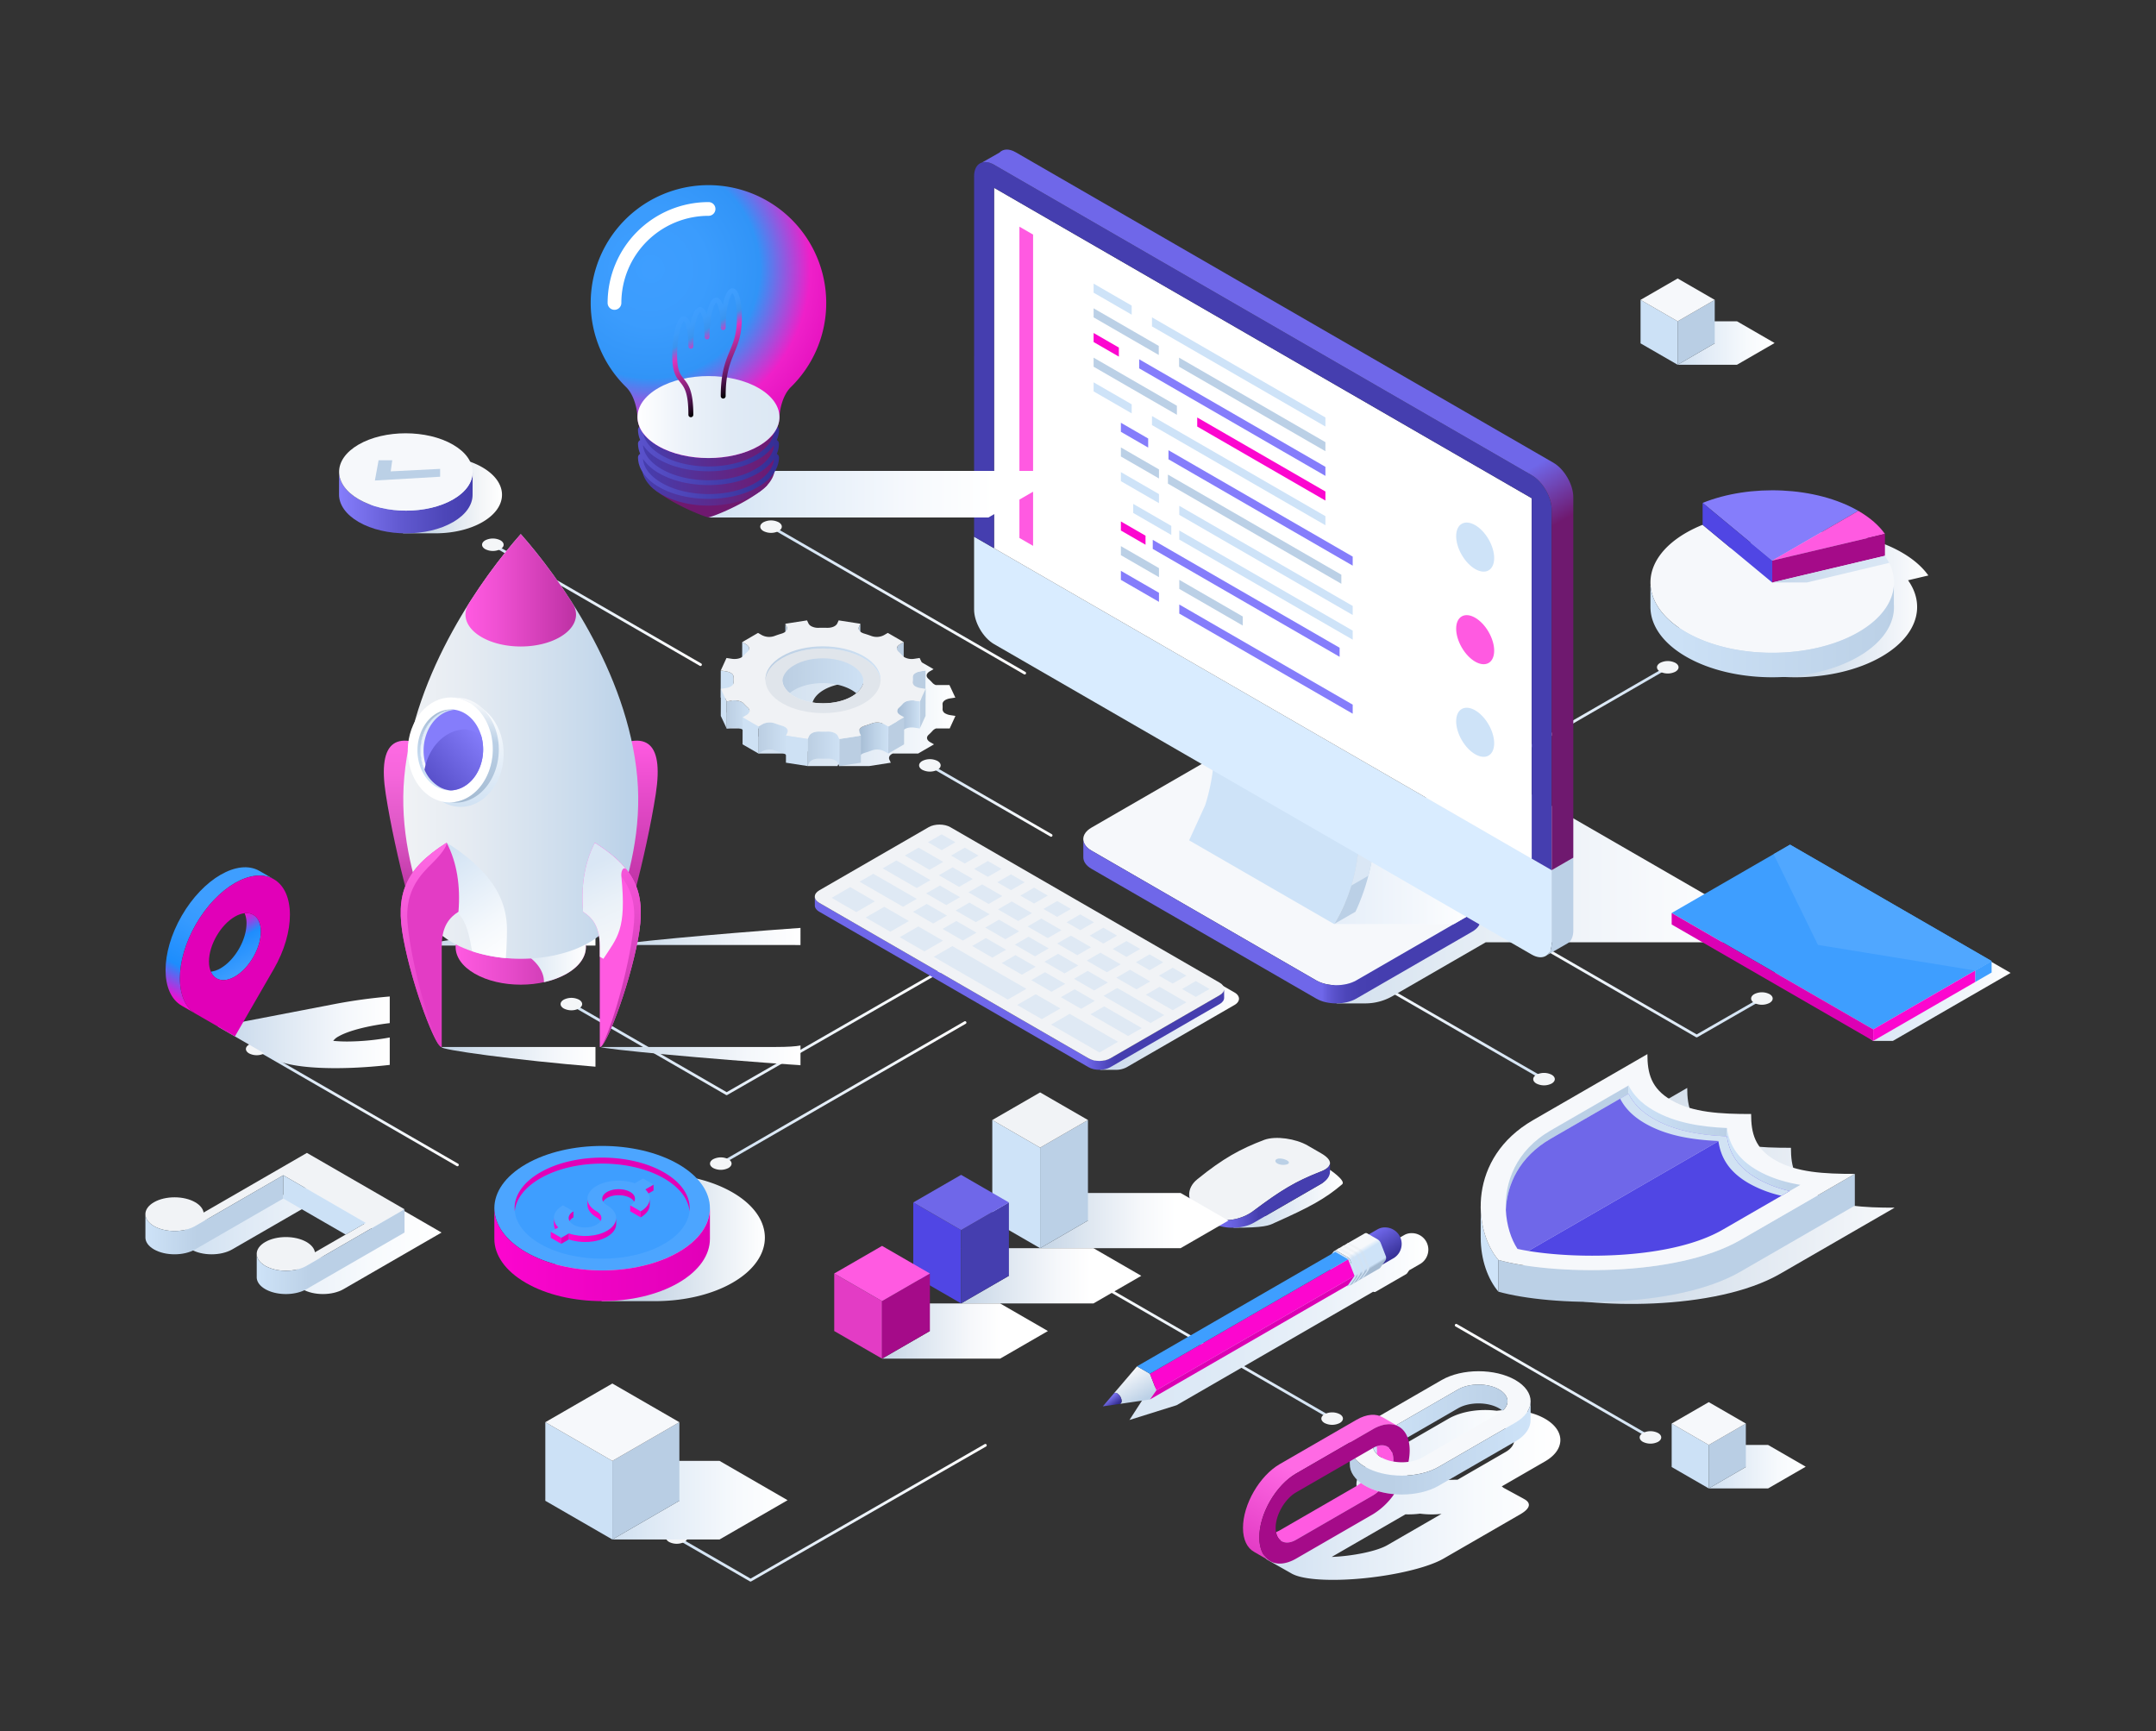 <svg xmlns="http://www.w3.org/2000/svg" xmlns:xlink="http://www.w3.org/1999/xlink" viewBox="0 0 1573.939 1263.635" id="Businesswebsite"><rect x="0" y="0" width="1573.939" height="1263.635" fill="#333333" stroke="none"/><defs><linearGradient id="b" x1="397.192" x2="473.987" y1="374.891" y2="507.904" gradientUnits="userSpaceOnUse"><stop offset="0" stop-color="#d1e2f3" class="stopColord1d7f3 svgShape"></stop><stop offset="1" stop-color="#ffffff" class="stopColorffffff svgShape"></stop></linearGradient><linearGradient id="a" x1="1012.987" x2="1089.781" y1="677.457" y2="810.469" gradientUnits="userSpaceOnUse"><stop offset="0" stop-color="#ffffff" class="stopColorffffff svgShape"></stop><stop offset="1" stop-color="#d1e2f3" class="stopColord1d7f3 svgShape"></stop></linearGradient><linearGradient id="l" x1="831.245" x2="926.087" y1="899.201" y2="1063.473" xlink:href="#a"></linearGradient><linearGradient id="m" x1="1097.996" x2="1169.914" y1="946.029" y2="1070.594" xlink:href="#a"></linearGradient><linearGradient id="n" x1="223.528" x2="297.791" y1="743.704" y2="872.332" xlink:href="#b"></linearGradient><linearGradient id="o" x1="700.471" x2="745.72" y1="545.06" y2="623.434" xlink:href="#b"></linearGradient><linearGradient id="p" x1="525.194" x2="705.472" y1="797.922" y2="797.922" xlink:href="#b"></linearGradient><linearGradient id="q" x1="1038.239" x2="1218.517" y1="538.551" y2="538.551" xlink:href="#a"></linearGradient><linearGradient id="r" x1="416.126" x2="702.878" y1="749.165" y2="749.165" xlink:href="#b"></linearGradient><linearGradient id="s" x1="493.029" x2="720.327" y1="1104.251" y2="1104.251" xlink:href="#b"></linearGradient><linearGradient id="t" x1="1086.038" x2="1287.241" y1="712.471" y2="712.471" xlink:href="#a"></linearGradient><linearGradient id="u" x1="608.668" x2="702.256" y1="356.842" y2="518.94" xlink:href="#b"></linearGradient><linearGradient id="k" x1="133.176" x2="322.35" y1="901.586" y2="901.586" gradientUnits="userSpaceOnUse"><stop offset="0" stop-color="#cfe0f1" class="stopColorcfd5f1 svgShape"></stop><stop offset=".283" stop-color="#e1ebf6" class="stopColore1e5f6 svgShape"></stop><stop offset=".719" stop-color="#f7fafd" class="stopColorf7f8fd svgShape"></stop><stop offset="1" stop-color="#ffffff" class="stopColorffffff svgShape"></stop></linearGradient><linearGradient id="c" x1="187.415" x2="295.306" y1="913.653" y2="913.653" gradientUnits="userSpaceOnUse"><stop offset="0" stop-color="#cee3f8" class="stopColorced3f8 svgShape"></stop><stop offset=".372" stop-color="#bbd0e6" class="stopColorbbc0e6 svgShape"></stop></linearGradient><linearGradient id="v" x1="106.151" x2="206.786" y1="886.739" y2="886.739" xlink:href="#c"></linearGradient><linearGradient id="d" x1="900.121" x2="980.295" y1="875.075" y2="875.075" gradientUnits="userSpaceOnUse"><stop offset="0" stop-color="#c4d6e9" class="stopColorc4cae9 svgShape"></stop><stop offset="1" stop-color="#ffffff" class="stopColorffffff svgShape"></stop></linearGradient><linearGradient id="w" x1="868.117" x2="970.944" y1="872.553" y2="872.553" gradientUnits="userSpaceOnUse"><stop offset=".264" stop-color="#6f67e9" class="stopColor6b67e9 svgShape"></stop><stop offset=".341" stop-color="#645cd9" class="stopColor605cd9 svgShape"></stop><stop offset=".49" stop-color="#463fb0" class="stopColor433fb0 svgShape"></stop><stop offset=".494" stop-color="#453eaf" class="stopColor423eaf svgShape"></stop></linearGradient><linearGradient id="x" x1="896.715" x2="1305.236" y1="645.566" y2="645.566" gradientUnits="userSpaceOnUse"><stop offset="0" stop-color="#c4d6e9" class="stopColorc4cae9 svgShape"></stop><stop offset=".396" stop-color="#e2ebf4" class="stopColore2e5f4 svgShape"></stop><stop offset=".76" stop-color="#f7f9fc" class="stopColorf7f8fc svgShape"></stop><stop offset="1" stop-color="#ffffff" class="stopColorffffff svgShape"></stop></linearGradient><linearGradient id="y" x1="-8.338" x2="281.59" y1="672.657" y2="672.657" gradientTransform="matrix(-1 0 0 1 1072.44 0)" gradientUnits="userSpaceOnUse"><stop offset=".242" stop-color="#453eaf" class="stopColor423eaf svgShape"></stop><stop offset=".304" stop-color="#4740b1" class="stopColor4440b1 svgShape"></stop><stop offset=".337" stop-color="#4c45b9" class="stopColor4945b9 svgShape"></stop><stop offset=".363" stop-color="#574fc7" class="stopColor534fc7 svgShape"></stop><stop offset=".386" stop-color="#645cda" class="stopColor605cda svgShape"></stop><stop offset=".399" stop-color="#6f67e9" class="stopColor6b67e9 svgShape"></stop></linearGradient><linearGradient id="z" x1="893.84" x2="1076.915" y1="639.466" y2="639.466" gradientUnits="userSpaceOnUse"><stop offset="0" stop-color="#dae7f5" class="stopColordae0f5 svgShape"></stop><stop offset=".319" stop-color="#e0ebf7" class="stopColore0e5f7 svgShape"></stop><stop offset=".765" stop-color="#f3f7fc" class="stopColorf3f5fc svgShape"></stop><stop offset="1" stop-color="#ffffff" class="stopColorffffff svgShape"></stop></linearGradient><linearGradient id="A" x1="277.606" x2="-83.509" y1="-1.571" y2="623.898" gradientTransform="matrix(-1 0 0 1 1072.44 0)" gradientUnits="userSpaceOnUse"><stop offset=".635" stop-color="#6f67e9" class="stopColor6b67e9 svgShape"></stop><stop offset=".697" stop-color="#6f196f" class="stopColor20196f svgShape"></stop></linearGradient><linearGradient id="B" x1="515.65" x2="780.422" y1="360.748" y2="360.748" gradientUnits="userSpaceOnUse"><stop offset="0" stop-color="#d1e2f3" class="stopColord1d7f3 svgShape"></stop><stop offset=".181" stop-color="#dfebf7" class="stopColordfe3f7 svgShape"></stop><stop offset=".558" stop-color="#f6f9fd" class="stopColorf6f7fd svgShape"></stop><stop offset=".792" stop-color="#ffffff" class="stopColorffffff svgShape"></stop></linearGradient><linearGradient id="C" x1="468.674" x2="565.726" y1="337.349" y2="337.349" gradientUnits="userSpaceOnUse"><stop offset="0" stop-color="#453eaf" class="stopColor423eaf svgShape"></stop><stop offset="1" stop-color="#6f196f" class="stopColor20196f svgShape"></stop></linearGradient><linearGradient id="D" x1="465.767" x2="568.705" y1="337.467" y2="337.467" gradientUnits="userSpaceOnUse"><stop offset="0" stop-color="#5a52cc" class="stopColor5652cc svgShape"></stop><stop offset="1" stop-color="#342e94" class="stopColor362e94 svgShape"></stop></linearGradient><linearGradient id="F" x1="465.375" x2="569.027" y1="304.437" y2="304.437" gradientUnits="userSpaceOnUse"><stop offset="0" stop-color="#ffffff" class="stopColorffffff svgShape"></stop><stop offset=".324" stop-color="#ecf2f9" class="stopColoreceff9 svgShape"></stop><stop offset=".662" stop-color="#e0eaf5" class="stopColore0e4f5 svgShape"></stop><stop offset="1" stop-color="#dce8f4" class="stopColordce1f4 svgShape"></stop></linearGradient><linearGradient id="G" x1="536.635" x2="503.143" y1="286.192" y2="228.181" gradientUnits="userSpaceOnUse"><stop offset="0"></stop><stop offset=".12" stop-color="#390e39" class="stopColor392f0e svgShape"></stop><stop offset=".244" stop-color="#6d1b6d" class="stopColor6d591b svgShape"></stop><stop offset=".371" stop-color="#9a2585" class="stopColor9a7e25 svgShape"></stop><stop offset=".498" stop-color="#be2ea4" class="stopColorbe9b2e svgShape"></stop><stop offset=".624" stop-color="#db35bd" class="stopColordbb235 svgShape"></stop><stop offset=".75" stop-color="#3a94ef" class="stopColorefc33a svgShape"></stop><stop offset=".875" stop-color="#3d9cfb" class="stopColorfbcd3d svgShape"></stop><stop offset="1" stop-color="#3e9eff" class="stopColorffd03e svgShape"></stop></linearGradient><linearGradient id="H" x1="782.117" x2="891.113" y1="749.454" y2="749.454" gradientTransform="translate(13.375)" xlink:href="#d"></linearGradient><linearGradient id="I" x1="128.63" x2="427.453" y1="717.701" y2="717.701" gradientTransform="matrix(-1 0 0 1 1022.279 0)" gradientUnits="userSpaceOnUse"><stop offset=".264" stop-color="#453eaf" class="stopColor423eaf svgShape"></stop><stop offset=".288" stop-color="#5049bf" class="stopColor4d49bf svgShape"></stop><stop offset=".336" stop-color="#6e66e8" class="stopColor6a66e8 svgShape"></stop><stop offset=".337" stop-color="#6f67e9" class="stopColor6b67e9 svgShape"></stop></linearGradient><linearGradient id="J" x1="530.481" x2="697.49" y1="515.9" y2="515.9" gradientUnits="userSpaceOnUse"><stop offset="0" stop-color="#d1e0f0" class="stopColord1d6f0 svgShape"></stop><stop offset=".29" stop-color="#d5e3f1" class="stopColord5daf1 svgShape"></stop><stop offset=".592" stop-color="#e2ebf5" class="stopColore2e5f5 svgShape"></stop><stop offset=".899" stop-color="#f6f9fc" class="stopColorf6f7fc svgShape"></stop><stop offset="1" stop-color="#ffffff" class="stopColorffffff svgShape"></stop></linearGradient><linearGradient id="e" x1="571.136" x2="630.475" y1="492.501" y2="492.501" gradientUnits="userSpaceOnUse"><stop offset="0" stop-color="#bbcee2" class="stopColorbbbfe2 svgShape"></stop><stop offset="1" stop-color="#cee1f4" class="stopColorced2f4 svgShape"></stop></linearGradient><linearGradient id="K" x1="654.931" x2="671.539" y1="524.949" y2="524.949" gradientUnits="userSpaceOnUse"><stop offset="0" stop-color="#a5bcd4" class="stopColora5acd4 svgShape"></stop><stop offset=".635" stop-color="#bed2e7" class="stopColorbec3e7 svgShape"></stop><stop offset="1" stop-color="#cee1f4" class="stopColorced2f4 svgShape"></stop></linearGradient><linearGradient id="L" x1="530.481" x2="547.167" y1="524.969" y2="524.969" xlink:href="#e"></linearGradient><linearGradient id="M" x1="627.192" x2="648.514" y1="540.353" y2="540.353" gradientUnits="userSpaceOnUse"><stop offset="0" stop-color="#a5bcd4" class="stopColora5acd4 svgShape"></stop><stop offset=".516" stop-color="#bcd1e6" class="stopColorbcc2e6 svgShape"></stop><stop offset="1" stop-color="#cee1f4" class="stopColorced2f4 svgShape"></stop></linearGradient><linearGradient id="N" x1="553.712" x2="575.073" y1="540.377" y2="540.377" xlink:href="#e"></linearGradient><linearGradient id="O" x1="589.59" x2="612.739" y1="546.601" y2="546.601" xlink:href="#e"></linearGradient><linearGradient id="P" x1="558.755" x2="642.859" y1="484.414" y2="484.414" xlink:href="#e"></linearGradient><linearGradient id="Q" x1="159.01" x2="284.527" y1="753.553" y2="753.553" gradientUnits="userSpaceOnUse"><stop offset="0" stop-color="#c4d6e9" class="stopColorc4cae9 svgShape"></stop><stop offset=".241" stop-color="#d5e2f0" class="stopColord5daf0 svgShape"></stop><stop offset=".726" stop-color="#f4f7fb" class="stopColorf4f5fb svgShape"></stop><stop offset="1" stop-color="#ffffff" class="stopColorffffff svgShape"></stop></linearGradient><linearGradient id="R" x1="162.714" x2="180.968" y1="675.756" y2="707.372" gradientUnits="userSpaceOnUse"><stop offset="0" stop-color="#fc06cf" class="stopColorfcba06 svgShape"></stop><stop offset=".403" stop-color="#1e8dfd" class="stopColorfdc31e svgShape"></stop><stop offset="1" stop-color="#3e9eff" class="stopColorffd03e svgShape"></stop></linearGradient><linearGradient id="S" x1="1020.48" x2="1077.267" y1="630.569" y2="728.927" gradientTransform="matrix(-1 0 0 1 1200.936 0)" gradientUnits="userSpaceOnUse"><stop offset=".337" stop-color="#3e9eff" class="stopColorffd03e svgShape"></stop><stop offset=".509" stop-color="#359aff" class="stopColorffcc35 svgShape"></stop><stop offset=".788" stop-color="#1d8dfd" class="stopColorfdc31d svgShape"></stop><stop offset="1" stop-color="#fc06cf" class="stopColorfcba06 svgShape"></stop></linearGradient><linearGradient id="T" x1="1255.415" x2="1427.759" y1="710.049" y2="710.049" gradientTransform="translate(40.047)" gradientUnits="userSpaceOnUse"><stop offset="0" stop-color="#d1e2f3" class="stopColord1d7f3 svgShape"></stop><stop offset=".285" stop-color="#d5e4f4" class="stopColord5dbf4 svgShape"></stop><stop offset=".596" stop-color="#e3edf8" class="stopColore3e6f8 svgShape"></stop><stop offset=".919" stop-color="#f8fafd" class="stopColorf8f9fd svgShape"></stop><stop offset="1" stop-color="#ffffff" class="stopColorffffff svgShape"></stop></linearGradient><linearGradient id="f" x1="309.336" x2="434.705" y1="682.517" y2="682.517" gradientUnits="userSpaceOnUse"><stop offset="0" stop-color="#c2d4e6" class="stopColorc2c8e6 svgShape"></stop><stop offset=".281" stop-color="#d7e3ef" class="stopColord7dbef svgShape"></stop><stop offset=".738" stop-color="#f4f7fb" class="stopColorf4f5fb svgShape"></stop><stop offset="1" stop-color="#ffffff" class="stopColorffffff svgShape"></stop></linearGradient><linearGradient id="U" x1="322.35" x2="434.705" y1="771.443" y2="771.443" xlink:href="#f"></linearGradient><linearGradient id="V" x1="438.386" x2="584.381" y1="770.373" y2="770.373" xlink:href="#f"></linearGradient><linearGradient id="W" x1="450.693" x2="584.381" y1="683.597" y2="683.597" xlink:href="#f"></linearGradient><linearGradient id="X" x1="459.58" x2="459.58" y1="690.548" y2="540.647" gradientUnits="userSpaceOnUse"><stop offset=".247" stop-color="#bc31a3" class="stopColorbc3153 svgShape"></stop><stop offset=".715" stop-color="#e44ac8" class="stopColore44a66 svgShape"></stop><stop offset="1" stop-color="#ff5ae1" class="stopColorff5a72 svgShape"></stop></linearGradient><linearGradient id="Y" x1="681.358" x2="681.358" y1="690.548" y2="540.647" gradientTransform="matrix(-1 0 0 1 982.109 0)" gradientUnits="userSpaceOnUse"><stop offset=".247" stop-color="#bc31a3" class="stopColorbc3153 svgShape"></stop><stop offset=".528" stop-color="#da55c2" class="stopColorda555d svgShape"></stop><stop offset=".833" stop-color="#f566db" class="stopColorf57666 svgShape"></stop><stop offset="1" stop-color="#ff6ae4" class="stopColorff826a svgShape"></stop></linearGradient><linearGradient id="Z" x1="332.614" x2="427.717" y1="691.31" y2="691.31" gradientUnits="userSpaceOnUse"><stop offset="0" stop-color="#ff5ae1" class="stopColorff5a72 svgShape"></stop><stop offset=".404" stop-color="#e74bcb" class="stopColore74b67 svgShape"></stop><stop offset="1" stop-color="#bc31a3" class="stopColorbc3153 svgShape"></stop></linearGradient><linearGradient id="aa" x1="336.804" x2="427.717" y1="690.406" y2="690.406" gradientUnits="userSpaceOnUse"><stop offset="0" stop-color="#c2d6eb" class="stopColorc2c9eb svgShape"></stop><stop offset=".238" stop-color="#cadcee" class="stopColorcad0ee svgShape"></stop><stop offset=".611" stop-color="#e1ebf5" class="stopColore1e4f5 svgShape"></stop><stop offset="1" stop-color="#ffffff" class="stopColorffffff svgShape"></stop></linearGradient><linearGradient id="ab" x1="294.396" x2="465.935" y1="544.862" y2="544.862" gradientUnits="userSpaceOnUse"><stop offset="0" stop-color="#f0f2f5" class="stopColorf0f0f5 svgShape"></stop><stop offset=".284" stop-color="#e5ebf2" class="stopColore5e6f2 svgShape"></stop><stop offset=".78" stop-color="#c8daec" class="stopColorc8ccec svgShape"></stop><stop offset="1" stop-color="#b9d0e8" class="stopColorb9bfe8 svgShape"></stop></linearGradient><linearGradient id="ac" x1="339.81" x2="420.52" y1="430.871" y2="430.871" gradientUnits="userSpaceOnUse"><stop offset="0" stop-color="#ff5ae1" class="stopColorff5a72 svgShape"></stop><stop offset=".295" stop-color="#ef50d2" class="stopColoref506b svgShape"></stop><stop offset=".866" stop-color="#c737ad" class="stopColorc73758 svgShape"></stop><stop offset="1" stop-color="#bc31a3" class="stopColorbc3153 svgShape"></stop></linearGradient><linearGradient id="ad" x1="321.494" x2="371.973" y1="624.115" y2="699.328" gradientUnits="userSpaceOnUse"><stop offset="0" stop-color="#d1e2f3" class="stopColord1d7f3 svgShape"></stop><stop offset=".104" stop-color="#d7e6f5" class="stopColord7dcf5 svgShape"></stop><stop offset=".674" stop-color="#f4f8fc" class="stopColorf4f6fc svgShape"></stop><stop offset="1" stop-color="#ffffff" class="stopColorffffff svgShape"></stop></linearGradient><linearGradient id="ae" x1="451.004" x2="451.004" y1="763.326" y2="615.126" gradientUnits="userSpaceOnUse"><stop offset="0" stop-color="#bc31a3" class="stopColorbc3153 svgShape"></stop><stop offset="1" stop-color="#ff5ae1" class="stopColorff5a72 svgShape"></stop></linearGradient><linearGradient id="af" x1="431.693" x2="457.059" y1="631.379" y2="687.41" gradientUnits="userSpaceOnUse"><stop offset="0" stop-color="#dae7f5" class="stopColordae0f5 svgShape"></stop><stop offset=".506" stop-color="#eaf1f8" class="stopColoreaedf8 svgShape"></stop><stop offset="1" stop-color="#f5f7fa" class="stopColorf5f5fa svgShape"></stop></linearGradient><linearGradient id="ag" x1="457.792" x2="457.913" y1="635.334" y2="635.334" gradientUnits="userSpaceOnUse"><stop offset="0" stop-color="#b9d0e8" class="stopColorb9bfe8 svgShape"></stop><stop offset=".22" stop-color="#c8daec" class="stopColorc8ccec svgShape"></stop><stop offset=".716" stop-color="#e5ebf2" class="stopColore5e6f2 svgShape"></stop><stop offset="1" stop-color="#f0f2f5" class="stopColorf0f0f5 svgShape"></stop></linearGradient><linearGradient id="ah" x1="309.327" x2="309.327" y1="763.326" y2="615.126" gradientUnits="userSpaceOnUse"><stop offset="0" stop-color="#e33cc5" class="stopColore33c5c svgShape"></stop><stop offset="1" stop-color="#ff6ae4" class="stopColorff826a svgShape"></stop></linearGradient><linearGradient id="ai" x1="336.635" x2="336.635" y1="588.992" y2="512.345" gradientTransform="rotate(88.196 336.635 550.669)" xlink:href="#b"></linearGradient><linearGradient id="aj" x1="333.414" x2="351.208" y1="586.636" y2="513.947" gradientUnits="userSpaceOnUse"><stop offset="0" stop-color="#a3b9d0" class="stopColora3a9d0 svgShape"></stop><stop offset=".672" stop-color="#bbd0e6" class="stopColorbbc0e6 svgShape"></stop><stop offset="1" stop-color="#f6f8fb" class="stopColorf6f6fb svgShape"></stop></linearGradient><linearGradient id="ak" x1="314.434" x2="325.792" y1="572.524" y2="516.366" gradientUnits="userSpaceOnUse"><stop offset="0" stop-color="#cee3f8" class="stopColorced3f8 svgShape"></stop><stop offset=".344" stop-color="#c3d8ee" class="stopColorc3c8ee svgShape"></stop><stop offset=".945" stop-color="#a6bcd3" class="stopColora6acd3 svgShape"></stop><stop offset="1" stop-color="#a3b9d0" class="stopColora3a9d0 svgShape"></stop></linearGradient><linearGradient id="al" x1="316.122" x2="327.419" y1="572.485" y2="516.626" gradientUnits="userSpaceOnUse"><stop offset="0" stop-color="#ffffff" class="stopColorffffff svgShape"></stop><stop offset="1" stop-color="#cfe2f5" class="stopColorcfd6f5 svgShape"></stop></linearGradient><linearGradient id="am" x1="316.964" x2="353.12" y1="569.301" y2="536.553" gradientUnits="userSpaceOnUse"><stop offset="0" stop-color="#5a52cc" class="stopColor5652cc svgShape"></stop><stop offset="1" stop-color="#857dfb" class="stopColor807dfb svgShape"></stop></linearGradient><linearGradient id="an" x1="-631.717" x2="-358.589" y1="872.974" y2="872.974" gradientTransform="matrix(-1 0 0 1 751.43 0)" gradientUnits="userSpaceOnUse"><stop offset="0" stop-color="#f6f8fb" class="stopColorf6f6fb svgShape"></stop><stop offset=".621" stop-color="#d4dfeb" class="stopColord4d7eb svgShape"></stop><stop offset="1" stop-color="#c4d4e4" class="stopColorc4c9e4 svgShape"></stop></linearGradient><linearGradient id="g" x1="-509.288" x2="-437.479" y1="810.901" y2="810.901" gradientTransform="matrix(-1 0 0 1 751.43 0)" gradientUnits="userSpaceOnUse"><stop offset="0" stop-color="#bbd0e6" class="stopColorbbc0e6 svgShape"></stop><stop offset="1" stop-color="#cee3f8" class="stopColorced3f8 svgShape"></stop></linearGradient><linearGradient id="ao" x1="-562.873" x2="-509.288" y1="846.397" y2="846.397" xlink:href="#g"></linearGradient><linearGradient id="ap" x1="269" x2="366.478" y1="361.077" y2="361.077" gradientUnits="userSpaceOnUse"><stop offset=".427" stop-color="#c4d4e4" class="stopColorc4c9e4 svgShape"></stop><stop offset=".577" stop-color="#d7e2ed" class="stopColord7daed svgShape"></stop><stop offset=".846" stop-color="#f4f6f8" class="stopColorf4f5fa svgShape"></stop><stop offset="1" stop-color="#ffffff" class="stopColorffffff svgShape"></stop></linearGradient><linearGradient id="aq" x1="247.509" x2="345.038" y1="366.849" y2="366.849" gradientUnits="userSpaceOnUse"><stop offset="0" stop-color="#857dfb" class="stopColor807dfb svgShape"></stop><stop offset=".014" stop-color="#847cfa" class="stopColor7f7cfa svgShape"></stop><stop offset=".448" stop-color="#625ad1" class="stopColor5e5ad1 svgShape"></stop><stop offset=".792" stop-color="#4d46b8" class="stopColor4a46b8 svgShape"></stop><stop offset="1" stop-color="#453eaf" class="stopColor423eaf svgShape"></stop></linearGradient><linearGradient id="ar" x1="397.7" x2="558.376" y1="903.266" y2="903.266" gradientUnits="userSpaceOnUse"><stop offset=".453" stop-color="#c4d4e4" class="stopColorc4c9e4 svgShape"></stop><stop offset="1" stop-color="#ffffff" class="stopColorffffff svgShape"></stop></linearGradient><linearGradient id="h" x1="360.889" x2="518.264" y1="915.835" y2="915.835" gradientUnits="userSpaceOnUse"><stop offset="0" stop-color="#fc06cf" class="stopColorfcba06 svgShape"></stop><stop offset="1" stop-color="#e100b8" class="stopColore19100 svgShape"></stop></linearGradient><linearGradient id="as" x1="415.29" x2="449.834" y1="897.888" y2="897.888" xlink:href="#h"></linearGradient><linearGradient id="i" x1="716.912" x2="854.355" y1="890.973" y2="890.973" gradientTransform="translate(42.41)" gradientUnits="userSpaceOnUse"><stop offset="0" stop-color="#c4d4e5" class="stopColorc4c9e5 svgShape"></stop><stop offset=".241" stop-color="#dde6f0" class="stopColordde0f0 svgShape"></stop><stop offset=".539" stop-color="#f6f8fb" class="stopColorf6f7fb svgShape"></stop><stop offset=".719" stop-color="#ffffff" class="stopColorffffff svgShape"></stop></linearGradient><linearGradient id="at" x1="603.99" x2="735.539" y1="931.284" y2="931.284" gradientTransform="translate(97.637)" xlink:href="#i"></linearGradient><linearGradient id="au" x1="491.069" x2="612.146" y1="971.599" y2="971.599" gradientTransform="translate(152.864)" xlink:href="#i"></linearGradient><linearGradient id="av" x1="820.642" x2="1042.144" y1="968.337" y2="968.337" gradientUnits="userSpaceOnUse"><stop offset="0" stop-color="#dae7f5" class="stopColordae0f5 svgShape"></stop><stop offset=".327" stop-color="#deeaf6" class="stopColordee3f6 svgShape"></stop><stop offset=".66" stop-color="#eaf1f9" class="stopColoreaeef9 svgShape"></stop><stop offset=".996" stop-color="#ffffff" class="stopColorffffff svgShape"></stop><stop offset="1" stop-color="#ffffff" class="stopColorffffff svgShape"></stop></linearGradient><linearGradient id="aw" x1="1006.237" x2="1018.682" y1="897.526" y2="918.187" gradientUnits="userSpaceOnUse"><stop offset="0" stop-color="#6f67e9" class="stopColor6b67e9 svgShape"></stop><stop offset="1" stop-color="#342e93" class="stopColor362e93 svgShape"></stop></linearGradient><linearGradient id="ax" x1="833.583" x2="821.887" y1="1022.726" y2="1002.207" gradientUnits="userSpaceOnUse"><stop offset="0" stop-color="#bbd0e6" class="stopColorbbc0e6 svgShape"></stop><stop offset="1" stop-color="#f6f8fb" class="stopColorf6f6fb svgShape"></stop></linearGradient><linearGradient id="ay" x1="813.985" x2="809.06" y1="1026.216" y2="1019.854" gradientUnits="userSpaceOnUse"><stop offset="0" stop-color="#342e93" class="stopColor362e93 svgShape"></stop><stop offset="1" stop-color="#847cfb" class="stopColor807cfb svgShape"></stop></linearGradient><linearGradient id="az" x1="999.924" x2="986.268" y1="928.737" y2="905.776" gradientUnits="userSpaceOnUse"><stop offset=".074" stop-color="#a3b9d0" class="stopColora3a9d0 svgShape"></stop><stop offset=".137" stop-color="#cee3f8" class="stopColorced3f8 svgShape"></stop><stop offset=".559" stop-color="#cee3f8" class="stopColorced3f8 svgShape"></stop><stop offset=".69" stop-color="#f6f8fb" class="stopColorf6f6fb svgShape"></stop></linearGradient><linearGradient id="j" x1="992.588" x2="975.611" y1="933.951" y2="912.383" gradientUnits="userSpaceOnUse"><stop offset=".559" stop-color="#d1e2f3" class="stopColord1d7f3 svgShape"></stop><stop offset=".69" stop-color="#f1f3f6" class="stopColorf1f1f6 svgShape"></stop></linearGradient><linearGradient id="aA" x1="995.906" x2="978.93" y1="932.033" y2="910.465" xlink:href="#j"></linearGradient><linearGradient id="aB" x1="999.231" x2="982.254" y1="930.115" y2="908.546" xlink:href="#j"></linearGradient><linearGradient id="aC" x1="922.66" x2="1139.105" y1="1091.244" y2="1091.244" xlink:href="#k"></linearGradient><linearGradient id="aD" x1="-83.098" x2="15.214" y1="1036.381" y2="1036.381" gradientTransform="matrix(-1 0 0 1 1017.443 0)" xlink:href="#g"></linearGradient><linearGradient id="aE" x1="-99.952" x2="32.071" y1="1056.948" y2="1056.948" gradientTransform="matrix(-1 0 0 1 1017.443 0)" gradientUnits="userSpaceOnUse"><stop offset="0" stop-color="#cee3f8" class="stopColorced3f8 svgShape"></stop><stop offset=".771" stop-color="#bbd0e6" class="stopColorbbc0e6 svgShape"></stop></linearGradient><linearGradient id="aF" x1="26.074" x2="92.074" y1="1024.175" y2="1138.491" gradientTransform="matrix(-1 0 0 1 1017.443 0)" gradientUnits="userSpaceOnUse"><stop offset=".492" stop-color="#ff6ae4" class="stopColorff826a svgShape"></stop><stop offset="1" stop-color="#e33cc5" class="stopColore33c5c svgShape"></stop></linearGradient><linearGradient id="aG" x1="1221.758" x2="1407.751" y1="441.306" y2="441.306" gradientUnits="userSpaceOnUse"><stop offset=".416" stop-color="#c6d6e7" class="stopColorc6cbe7 svgShape"></stop><stop offset=".587" stop-color="#d2dfec" class="stopColord2d6ec svgShape"></stop><stop offset=".897" stop-color="#f3f6fa" class="stopColorf3f4fa svgShape"></stop><stop offset="1" stop-color="#ffffff" class="stopColorffffff svgShape"></stop></linearGradient><linearGradient id="aH" x1="1204.873" x2="1382.659" y1="460.964" y2="460.964" gradientUnits="userSpaceOnUse"><stop offset="0" stop-color="#cee3f8" class="stopColorced3f8 svgShape"></stop><stop offset="1" stop-color="#bbd0e6" class="stopColorbbc0e6 svgShape"></stop></linearGradient><linearGradient id="aI" x1="1293.775" x2="1379.158" y1="415.452" y2="415.452" gradientUnits="userSpaceOnUse"><stop offset="0" stop-color="#c4d6e9" class="stopColorc4cae9 svgShape"></stop><stop offset=".564" stop-color="#d4e3f2" class="stopColord4daf2 svgShape"></stop><stop offset="1" stop-color="#dae7f5" class="stopColordae0f5 svgShape"></stop></linearGradient><linearGradient id="aJ" x1="447.033" x2="574.964" y1="1095.075" y2="1095.075" xlink:href="#k"></linearGradient><linearGradient id="aK" x1="1247.443" x2="1318.228" y1="1070.625" y2="1070.625" xlink:href="#k"></linearGradient><linearGradient id="aL" x1="1224.728" x2="1295.513" y1="250.392" y2="250.392" xlink:href="#k"></linearGradient><radialGradient id="E" cx="474.948" cy="196.462" r="163.244" gradientUnits="userSpaceOnUse"><stop offset="0" stop-color="#3e9eff" class="stopColorffd03e svgShape"></stop><stop offset=".253" stop-color="#3b9cfd" class="stopColorfdcc3b svgShape"></stop><stop offset=".488" stop-color="#3194f7" class="stopColorf7c131 svgShape"></stop><stop offset=".714" stop-color="#ee20c9" class="stopColoreeae20 svgShape"></stop><stop offset=".935" stop-color="#e108ba" class="stopColore19408 svgShape"></stop><stop offset="1" stop-color="#dc00b4" class="stopColordc8b00 svgShape"></stop></radialGradient></defs><g style="isolation:isolate" fill="#010001" class="color000000 svgShape"><g fill="#010001" class="color000000 svgShape"><g fill="#010001" class="color000000 svgShape"><path fill="url(#b)" d="M511.384 486.158a1 1 0 0 1-.5-.134l-151.588-87.52a1 1 0 0 1 1-1.733l151.588 87.52a1 1 0 0 1-.5 1.867Z"></path><path fill="url(#a)" d="M1127.179 788.723a.992.992 0 0 1-.5-.135l-151.59-87.52a1 1 0 0 1 1-1.73l151.59 87.52a1 1 0 0 1-.5 1.865Z"></path><path fill="url(#l)" d="M972.509 1036.517a.992.992 0 0 1-.5-.134L784.323 928.02a1 1 0 1 1 1-1.73l187.686 108.361a1 1 0 0 1-.5 1.865Z"></path><path fill="url(#m)" d="M1204.872 1050.256a.992.992 0 0 1-.5-.135l-141.834-81.889a1 1 0 0 1 1-1.73l141.834 81.889a1 1 0 0 1-.5 1.865Z"></path><path fill="url(#n)" d="M333.922 851.316a.986.986 0 0 1-.5-.134l-146.525-84.596a1 1 0 1 1 1-1.73l146.526 84.595a1 1 0 0 1-.501 1.865Z"></path><path fill="url(#o)" d="M767.345 610.795a.992.992 0 0 1-.5-.135l-88.498-51.095a1 1 0 0 1 1-1.732l88.498 51.097a1 1 0 0 1-.5 1.865Z"></path><path fill="url(#p)" d="M526.194 850.387a1 1 0 0 1-.5-1.866l178.277-102.927a1 1 0 1 1 1 1.73L526.694 850.252a.992.992 0 0 1-.5.135Z"></path><path fill="url(#q)" d="M1039.24 591.016a1 1 0 0 1-.5-1.866l178.276-102.93a1 1 0 0 1 1 1.732L1039.74 590.881a.992.992 0 0 1-.5.135Z"></path><path fill="url(#r)" d="M530.481 799.385a.996.996 0 0 1-.5-.135l-113.355-65.445a1 1 0 0 1 1-1.73l112.857 65.155 170.897-98.152a1 1 0 1 1 .996 1.734l-171.397 98.44a1.006 1.006 0 0 1-.498.133Z"></path><path fill="url(#s)" d="M547.93 1154.47a.996.996 0 0 1-.5-.134l-53.901-31.12a1 1 0 1 1 1-1.73l53.403 30.83 170.897-98.152a1 1 0 1 1 .996 1.734l-171.397 98.44a1.006 1.006 0 0 1-.498.133Z"></path><path fill="url(#t)" d="M1238.626 757.23a.996.996 0 0 1-.5-.134l-151.588-87.52a1 1 0 1 1 1-1.73l151.09 87.23 47.115-27.059a1 1 0 0 1 .996 1.735l-47.615 27.346a1.007 1.007 0 0 1-.498.132Z"></path><path fill="url(#u)" d="M748.05 492.347a1 1 0 0 1-.5-.134L562.373 385.302a1 1 0 0 1 1-1.733L748.549 490.48a1 1 0 0 1-.5 1.867Z"></path><path fill="#f4f6f8" d="M181.83 762.507a12.304 12.304 0 0 1 11.134 0c3.075 1.775 3.075 4.653 0 6.428a12.304 12.304 0 0 1-11.133 0c-3.075-1.776-3.075-4.653 0-6.428ZM411.559 729.725a12.304 12.304 0 0 1 11.133 0c3.075 1.775 3.075 4.653 0 6.428a12.304 12.304 0 0 1-11.133 0c-3.075-1.775-3.075-4.653 0-6.428ZM520.627 846.174a12.304 12.304 0 0 1 11.133 0c3.074 1.775 3.074 4.653 0 6.428a12.304 12.304 0 0 1-11.133 0c-3.075-1.776-3.075-4.653 0-6.428ZM354.228 394.424a12.304 12.304 0 0 1 11.133 0c3.075 1.775 3.075 4.653 0 6.428a12.304 12.304 0 0 1-11.133 0c-3.074-1.775-3.074-4.653 0-6.428ZM557.307 381.221a12.305 12.305 0 0 1 11.134 0c3.074 1.775 3.074 4.653 0 6.428a12.304 12.304 0 0 1-11.133 0c-3.075-1.775-3.075-4.653 0-6.428ZM673.279 555.486a12.305 12.305 0 0 1 11.133 0c3.075 1.775 3.075 4.653 0 6.428a12.304 12.304 0 0 1-11.133 0c-3.075-1.776-3.075-4.653 0-6.428ZM1280.674 725.67a12.304 12.304 0 0 1 11.134 0c3.074 1.775 3.074 4.653 0 6.428a12.304 12.304 0 0 1-11.134 0c-3.074-1.775-3.074-4.653 0-6.428ZM1211.95 483.872a12.304 12.304 0 0 1 11.134 0c3.074 1.775 3.074 4.653 0 6.428a12.304 12.304 0 0 1-11.134 0c-3.074-1.775-3.074-4.653 0-6.428ZM1121.612 784.509a12.304 12.304 0 0 1 11.133 0c3.074 1.775 3.074 4.652 0 6.427a12.304 12.304 0 0 1-11.133 0c-3.075-1.775-3.075-4.652 0-6.427ZM1199.306 1046.042a12.304 12.304 0 0 1 11.133 0c3.075 1.776 3.075 4.653 0 6.428a12.304 12.304 0 0 1-11.133 0c-3.074-1.775-3.074-4.653 0-6.428ZM966.943 1032.303a12.304 12.304 0 0 1 11.133 0c3.074 1.775 3.074 4.653 0 6.428a12.304 12.304 0 0 1-11.133 0c-3.075-1.775-3.075-4.653 0-6.428ZM488.463 1119.137a12.304 12.304 0 0 1 11.133 0c3.075 1.775 3.075 4.653 0 6.428a12.304 12.304 0 0 1-11.133 0c-3.075-1.775-3.075-4.653 0-6.428Z" class="colorc4cae9 svgShape"></path><path d="M251.106 858.568s-103.366 31.22-111.688 36.025-8.322 12.594 0 17.399 21.814 4.805 30.136 0l64.276-37.11 46.253 26.704S229 918.798 220.678 923.602s-8.322 12.595 0 17.4 21.814 4.804 30.136 0L322.35 899.7Z" style="mix-blend-mode:multiply" fill="url(#k)"></path><path fill="#f1f3f6" d="m224.062 841.568-75.41 43.538c-.457-2.743-2.504-5.413-6.141-7.513-8.322-4.805-21.815-4.805-30.137 0-8.322 4.804-8.322 12.594 0 17.399 8.322 4.805 21.815 4.805 30.137 0l64.275-37.11 60.263 34.793-37.136 21.44c-.458-2.742-2.505-5.412-6.142-7.513-8.322-4.804-21.815-4.804-30.137 0s-8.321 12.595 0 17.4 21.815 4.804 30.137 0l71.535-41.301Z" class="colorf1f1f6 svgShape"></path><path fill="url(#c)" d="M223.77 924.002c-8.321 4.804-21.814 4.804-30.135 0-3.976-2.296-6.03-5.274-6.207-8.28v16.16a7.144 7.144 0 0 0 0 .84v.021h.002c.185 3 2.238 5.969 6.205 8.259 8.321 4.804 21.814 4.804 30.136 0l71.535-41.301v-17Z"></path><path fill="url(#v)" d="M142.51 894.992c-8.321 4.805-21.814 4.805-30.136 0-4.026-2.325-6.086-5.348-6.216-8.394v16.389q-.013.306 0 .61v.001c.13 3.046 2.19 6.07 6.216 8.394 8.322 4.805 21.815 4.805 30.137 0l64.276-37.11v-17Z"></path><path fill="#cce1f6" d="M206.786 857.882v17l45.54 26.293 14.723-8.5-60.263-34.793z" class="colorccd1f6 svgShape"></path><path d="M970.942 853.948s-2.076 7.676-6.395 10.173l-40.772 23.537-2.06-1.407s-9.64 5.013-21.594 9.95c22.943 0 26.347-1.578 30.691-3.738 25.432-11.336 36.644-17.448 49.044-28.016 2.826-2.57-8.914-10.499-8.914-10.499Z" style="mix-blend-mode:multiply" fill="url(#d)"></path><path fill="#f1f3f6" d="M964.513 841.89c4.046 2.334 6.36 4.768 6.429 7.012.081 2.491-2.515 4.745-6.968 6.378-18.304 7.157-28.89 13.631-48.523 28.314-8.528 6.745-22.49 9.466-31.031 4.54-3.98-2.296-5.965-3.443-9.945-5.742-4.268-2.467-6.253-6.175-6.344-10.104-.093-3.934 1.711-8.094 6.007-11.526 18.702-15.158 31.267-22.07 48.866-28.736 8.453-3.06 23.024-.81 31.568 4.124 3.976 2.293 5.962 3.443 9.941 5.74Z" class="colorf1f1f6 svgShape"></path><path fill="url(#w)" d="M963.974 855.28c-18.304 7.157-28.89 13.631-48.523 28.314-8.528 6.745-22.49 9.466-31.031 4.54-3.98-2.296-5.965-3.443-9.945-5.742-4.268-2.467-6.253-6.175-6.344-10.104v5.094a7.434 7.434 0 0 0 0 .901v.163h.012c.256 3.024 2.359 6.01 6.356 8.317l9.945 5.742c8.543 4.929 22.389 4.935 30.935 0l49.161-28.387c4.326-2.494 6.45-5.78 6.399-9.055h.003v-6.16c.081 2.49-2.515 4.744-6.968 6.377Z"></path><path fill="#bbd0e6" d="M932.556 849.336c-1.949-1.115-2.009-2.753-.078-3.413 1.934-.654 5.154.03 7.1 1.133 1.757.985 1.874 2.22-.06 2.882a9.8 9.8 0 0 1-6.962-.602Z" class="colorbbc0e6 svgShape"></path><path d="M1084.657 687.817h220.579L1081.596 558.7 902.724 661.422c-8.01 4.624-8.01 12.192 0 16.818 0 0 85.446 49.305 85.839 49.5l-13.046 4.693h20.949a39.79 39.79 0 0 0 20.084-5.294Z" style="mix-blend-mode:multiply" fill="url(#x)"></path><path fill="#f6f8fb" d="M881.532 555.21c8.014-4.623 21.12-4.623 29.134 0l164.109 94.75c8.01 4.627 8.01 12.192 0 16.821l-84.692 48.902c-8.014 4.618-21.123 4.618-29.134 0l-164.114-94.756c-8.014-4.624-8.014-12.192 0-16.817Z" class="colorf6f6fb svgShape"></path><path fill="url(#y)" d="m796.835 620.927 164.114 94.756c8.01 4.618 21.12 4.618 29.134 0l84.692-48.902c3.848-2.22 5.828-5.124 5.978-8.05.024 0 .024 12.906.024 12.906.005 3.053-1.988 6.105-6.002 8.425l-84.692 48.902c-8.014 4.628-21.123 4.628-29.134 0L796.835 634.21c-4.162-2.404-6.142-5.6-5.976-8.765v-12.566c.148 2.929 2.13 5.826 5.976 8.048Z"></path><path d="m971.04 604.421-1.43-.02h-75.77c.342 2.755 2.309 5.449 5.933 7.542l90.42 52.202-.645 1.403-15.57 8.983h87.37l15.567-8.983Z" style="mix-blend-mode:multiply" fill="url(#z)"></path><path fill="#cee3f8" d="M879.816 587.744a139.957 139.957 0 0 0 6.603-44.526l11.654-6.727c0 2.979-.008 7.515-.393 13.229l94.614 54.625c0 9.984-.013 39.94-18.315 70.186L868.1 613.406Z" class="colorced3f8 svgShape"></path><path fill="#b7bfc8" d="m886.419 543.217 105.875 61.128 11.652-6.726-105.873-61.128-11.654 6.726z" class="colorc8b7bd svgShape"></path><path fill="#bbd0e6" d="M973.979 674.531c18.302-30.246 18.315-60.202 18.315-70.186l11.652-6.726a156.302 156.302 0 0 1-14.398 67.929Z" class="colorbbc0e6 svgShape"></path><path d="m986.458 646.462 12.516-7.228a155.4 155.4 0 0 0 4.062-22.53l-11.775 6.803a134.401 134.401 0 0 1-4.803 22.955Z" style="mix-blend-mode:multiply" fill="#dae7f5" class="colordae0f5 svgShape"></path><path fill="#d9ecff" d="m1132.76 635.188.003 53.193c-.003 9.253-6.556 13.033-14.567 8.41L725.682 470.171c-8.008-4.623-14.564-15.977-14.564-25.227l.005-53.188Z" class="colord9dfff svgShape"></path><path fill="#bbd0e6" d="m1132.763 688.381-.003-53.193 15.798-9.113v53.19c0 4.65-1.663 7.922-4.33 9.427l-15.143 8.684c2.278-1.661 3.678-4.74 3.678-8.995Z" class="colorbbc0e6 svgShape"></path><path fill="#ffffff" d="m725.685 400.165 392.511 226.617v-263.1L725.682 137.065l.003 263.1z" class="colorffffff svgShape"></path><path fill="#453eaf" d="M1118.196 346.862 725.682 120.247c-8.008-4.625-14.56-.844-14.564 8.41l.005 263.1 14.562 8.408-.003-263.1 392.514 226.617v263.097l14.564 8.409.003-263.096c-.003-9.254-6.556-20.603-14.567-25.23Z" class="color423eaf svgShape"></path><path fill="url(#A)" d="m741.477 111.132 392.514 226.617c8.011 4.625 14.567 15.975 14.567 25.226v263.1l-15.798 9.113.003-263.096c-.003-9.254-6.556-20.603-14.567-25.23L725.682 120.247c-3.269-1.886-6.277-2.354-8.723-1.641l12.635-7.19c2.644-2.782 6.988-3.112 11.883-.284Z"></path><path fill="#cee3f8" d="m826.16 229.701-27.795-16.047v-6.615l27.795 16.048v6.614zM967.586 311.353l-126.599-73.092v-6.614l126.599 73.092v6.614z" class="colorced3f8 svgShape"></path><path fill="#bbd0e6" d="m845.93 259.127-47.565-27.462v-6.614l47.565 27.462v6.614zM967.586 329.365l-106.828-61.678v-6.614l106.828 61.678v6.614z" class="colorbbc0e6 svgShape"></path><path fill="#fc06cf" d="m816.795 260.316-18.43-10.64v-6.614l18.43 10.64v6.614z" class="colorfcba06 svgShape"></path><path fill="#857dfb" d="m967.586 347.376-135.964-78.499v-6.614l135.964 78.499v6.614z" class="color807dfb svgShape"></path><path fill="#bbd0e6" d="m859.17 302.793-60.805-35.106v-6.614l60.805 35.106v6.614z" class="colorbbc0e6 svgShape"></path><path fill="#fc06cf" d="m967.586 365.387-93.589-54.034v-6.614l93.589 54.034v6.614z" class="colorfcba06 svgShape"></path><path fill="#cee3f8" d="m826.16 301.746-27.795-16.048v-6.614l27.795 16.048v6.614zM967.586 383.398l-126.599-73.092v-6.614l126.599 73.092v6.614z" class="colorced3f8 svgShape"></path><path fill="#857dfb" d="m838.204 326.711-19.919-11.501v-6.614l19.919 11.501v6.614zM987.506 412.91l-134.474-77.639v-6.614l134.474 77.639v6.614z" class="color807dfb svgShape"></path><path fill="#bbd0e6" d="m846.08 349.269-27.795-16.048v-6.614l27.795 16.048v6.614zM979.22 426.137l-126.599-73.092v-6.614l126.599 73.092v6.614z" class="colorbbc0e6 svgShape"></path><path fill="#cee3f8" d="m846.08 367.28-27.795-16.048v-6.614l27.795 16.048v6.614zM987.506 448.932 860.907 375.84v-6.614l126.599 73.092v6.614zM855.072 390.483l-27.795-16.048v-6.614l27.795 16.047v6.615zM987.506 466.943l-126.599-73.091v-6.615l126.599 73.092v6.614z" class="colorced3f8 svgShape"></path><path fill="#fc06cf" d="m836.269 397.638-17.984-10.383v-6.614l17.984 10.383v6.614z" class="colorfcba06 svgShape"></path><path fill="#857dfb" d="m977.952 479.439-136.41-78.756v-6.614l136.41 78.756v6.614z" class="color807dfb svgShape"></path><path fill="#bbd0e6" d="m846.08 421.313-27.795-16.047v-6.614l27.795 16.047v6.614zM907.25 456.63l-46.343-26.756v-6.614l46.343 26.756v6.614z" class="colorbbc0e6 svgShape"></path><path fill="#857dfb" d="m846.08 439.325-27.795-16.048v-6.614l27.795 16.047v6.615zM987.506 520.977l-126.599-73.092v-6.614l126.599 73.092v6.614z" class="color807dfb svgShape"></path><path fill="#ff5ae1" d="m754.181 398.456-9.975-5.759V165.472l9.975 5.759v227.225z" class="colorff5a72 svgShape"></path><ellipse cx="1076.915" cy="399.354" fill="#cee3f8" rx="11.331" ry="19.625" transform="rotate(-30.001 1076.915 399.354)" class="colorced3f8 svgShape"></ellipse><ellipse cx="1076.915" cy="466.943" fill="#ff5ae1" rx="11.331" ry="19.625" transform="rotate(-30.001 1076.915 466.943)" class="colorff5a72 svgShape"></ellipse><ellipse cx="1076.915" cy="534.533" fill="#cee3f8" rx="11.331" ry="19.625" transform="rotate(-30 1076.921 534.536)" class="colorced3f8 svgShape"></ellipse><path style="mix-blend-mode:multiply" fill="url(#B)" d="M780.422 343.765H537.701l-22.051 16.981 1.552 16.985h204.382l58.838-33.966z"></path><path fill="#6f196f" d="M474.148 354.014c11.763 11.757 37.093 22.229 43.054 23.717 5.96-1.488 31.289-11.96 43.047-23.717a767.763 767.763 0 0 0-86.101 0Z" class="color20196f svgShape"></path><path fill="url(#C)" d="M468.674 305.61v35.463c0 7.168 4.74 14.34 14.212 19.81 18.951 10.94 49.675 10.938 68.625 0 9.476-5.47 14.215-12.642 14.215-19.81V305.61Z"></path><path fill="url(#D)" d="M568.63 323.665a3.044 3.044 0 0 0-1.53-2.438 19.265 19.265 0 0 0 1.605-7.637 3.17 3.17 0 0 0-2.898-2.816c-1.455 0-.005 2.816-.005 2.816h-.672c0 6.998-4.848 13.651-13.658 18.738-18.878 10.896-49.595 10.896-68.47 0-8.807-5.085-13.659-11.736-13.659-18.738h-.742s1.443-2.816-.01-2.816a3.037 3.037 0 0 0-2.824 2.816 19.233 19.233 0 0 0 1.595 7.607 3.04 3.04 0 0 0-1.595 2.468 19.176 19.176 0 0 0 1.594 7.594 3.064 3.064 0 0 0-1.594 2.472c0 8.326 5.484 16.08 15.444 21.83 19.866 11.466 52.184 11.466 72.049 0 9.96-5.75 15.445-13.508 15.445-21.83a3.312 3.312 0 0 0-1.605-2.43 17.99 17.99 0 0 0 1.53-7.636Zm-17.158 28.8c-18.878 10.896-49.595 10.896-68.47 0-8.27-4.773-13.052-10.931-13.6-17.46a34.995 34.995 0 0 0 11.81 10.488c19.865 11.47 52.183 11.47 72.048 0a35.07 35.07 0 0 0 11.816-10.485c-.552 6.523-5.332 12.684-13.604 17.458Zm0-10.07c-18.878 10.9-49.595 10.9-68.47 0-8.27-4.774-13.052-10.934-13.6-17.46a35.024 35.024 0 0 0 11.81 10.493c19.865 11.462 52.183 11.462 72.048 0a35.099 35.099 0 0 0 11.816-10.494c-.552 6.527-5.33 12.687-13.604 17.46Z"></path><path fill="url(#E)" d="M603.168 221.142a85.97 85.97 0 1 0-145.943 61.565c6.528 6.554 8.15 18.405 8.15 21.728 0 7.658 5.06 15.318 15.18 21.16 20.24 11.688 53.056 11.683 73.291 0 10.123-5.842 15.18-13.502 15.18-21.16 0-3.323 1.616-15.174 8.208-21.762a85.734 85.734 0 0 0 25.934-61.531Z"></path><path d="M480.555 283.282c20.24-11.688 53.05-11.688 73.291 0 20.241 11.683 20.241 30.626 0 42.314-20.235 11.682-53.052 11.687-73.291 0-20.24-11.688-20.24-30.634 0-42.314Z" style="mix-blend-mode:multiply" fill="url(#F)"></path><path fill="#ffffff" d="M448.59 226.158a5.017 5.017 0 0 1-5.017-5.016 73.711 73.711 0 0 1 73.629-73.628 5.017 5.017 0 1 1 0 10.033 63.666 63.666 0 0 0-63.594 63.595 5.017 5.017 0 0 1-5.017 5.016Z" class="colorffffff svgShape"></path><path d="M536.411 210.946a3.347 3.347 0 0 0-3.455.022c-2.374 1.376-4.134 5.85-5.275 11.543-.764-2.28-1.773-3.997-3.075-4.747a3.323 3.323 0 0 0-3.452.023c-2.372 1.371-4.136 5.845-5.273 11.534-.769-2.272-1.778-3.994-3.074-4.743a3.332 3.332 0 0 0-3.457.027c-2.371 1.368-4.136 5.843-5.275 11.533-.769-2.277-1.776-3.993-3.074-4.746a3.338 3.338 0 0 0-3.454.025c-4.463 2.578-6.798 16.1-6.798 28.126 0 12.246 2.916 15.864 5.738 19.362 2.982 3.699 6.065 7.52 6.065 23.864a1.79 1.79 0 0 0 3.58 0c0-17.6-3.644-22.122-6.858-26.105-2.655-3.293-4.948-6.136-4.948-17.121 0-13.627 2.882-23.68 4.97-24.994 1.152.766 3.26 6.791 3.256 18.182a1.79 1.79 0 0 0 3.58 0c0-13.63 2.877-23.685 4.965-25 1.153.769 3.262 6.797 3.262 18.185a1.788 1.788 0 0 0 3.577 0c0-13.633 2.878-23.685 4.961-24.998 1.158.767 3.263 6.793 3.263 18.182a1.79 1.79 0 0 0 3.582 0c0-13.63 2.874-23.683 4.961-24.998 1.154.77 3.262 6.799 3.262 18.18 0 11.314-2.543 17.475-5.245 24.001-3.072 7.438-6.56 15.87-6.56 32.86a1.79 1.79 0 0 0 3.582 0c0-16.28 3.194-24.018 6.284-31.497 2.836-6.859 5.516-13.342 5.516-25.363 0-8.883-1.349-19.15-5.13-21.337Z" style="mix-blend-mode:screen" fill="url(#G)"></path><path d="m901.23 724.464-11.214-6.475c4.342 2.508 4.342 6.612 0 9.116l-78.731 45.459c-4.342 2.507-11.449 2.507-15.793 0l10.99 6.342-3.485 2.012h11.217a16.58 16.58 0 0 0 8.287-1.88l78.73-45.456c4.344-2.507 4.344-6.609 0-9.118Z" style="mix-blend-mode:multiply" fill="url(#H)"></path><path fill="url(#I)" d="m598.082 659.039 196.627 113.525c4.342 2.507 11.448 2.507 15.793 0l79.892-46.126c2.05-1.184 3.12-2.725 3.234-4.289.02 0 .02 6.206.02 6.206 0 1.652-1.085 3.305-3.254 4.56l-79.892 46.123c-4.344 2.507-11.451 2.507-15.793 0L598.082 665.516c-2.357-1.36-3.422-3.19-3.224-4.977-.032 0-.032-6.055-.032-6.055 0 1.65 1.084 3.303 3.256 4.555Z"></path><path fill="#2219a7" d="M594.837 654.331c-.003.053-.01.1-.01.153a.743.743 0 0 1 .01-.153Z" class="color1967a7 svgShape"></path><path fill="#f1f3f6" d="M810.502 772.564c-4.344 2.507-11.451 2.507-15.793 0L598.082 659.039c-4.342-2.504-4.342-6.609 0-9.116l79.891-46.128c4.345-2.504 11.449-2.504 15.793 0L890.394 717.32c4.34 2.51 4.34 6.611 0 9.118Z" class="colorf1f1f6 svgShape"></path><path fill="#dfe9f4" d="m687.442 620.576-10.014-5.778 10.014-5.784 10.014 5.784-10.014 5.778zM704.305 630.319l-10.015-5.784 10.015-5.783 10.014 5.783-10.014 5.784zM721.173 640.054l-10.014-5.781 10.014-5.783 10.015 5.783-10.015 5.781zM738.039 649.792l-10.015-5.778 10.015-5.787 10.011 5.787-10.011 5.778zM754.905 659.529l-10.015-5.781 10.015-5.781 10.011 5.781-10.011 5.781zM771.77 669.267l-10.014-5.781 10.014-5.781 10.012 5.781-10.012 5.781zM788.636 679.007l-10.015-5.783 10.015-5.784 10.012 5.784-10.012 5.783zM805.501 688.742l-10.014-5.781 10.014-5.78 10.012 5.78-10.012 5.781zM822.367 698.48l-10.015-5.781 10.015-5.784 10.012 5.784-10.012 5.781zM839.232 708.215l-10.014-5.778 10.014-5.784 10.012 5.784-10.012 5.778zM856.095 717.955l-10.011-5.781 10.011-5.783 10.015 5.783-10.015 5.781zM872.964 727.693l-10.015-5.784 10.015-5.781 10.011 5.781-10.011 5.784zM678.566 634.927l-18.004-10.392 10.012-5.783 18.007 10.397-10.015 5.778zM669.251 648.221l-24.854-14.354 10.015-5.783 24.853 14.353-10.014 5.784zM659.239 661.912l-31.707-18.304 10.014-5.787 31.705 18.31-10.012 5.781zM625.125 665.785l-18.002-10.394 13.558-7.83 18.004 10.397-13.56 7.827zM649.981 680.136l-18.002-10.397 13.555-7.827 18.004 10.394-13.557 7.83zM674.836 694.484l-18.004-10.395 13.557-7.828 18.005 10.396-13.558 7.827zM760.535 743.963l-18.002-10.394 13.558-7.83 18.002 10.397-13.558 7.827zM802.657 768.28l-35.313-20.384 13.558-7.829 35.312 20.387-13.557 7.826zM735.722 729.636l-54.035-31.195 13.56-7.83 54.035 31.198-13.56 7.827zM700.15 647.393l-14.733-8.507 10.012-5.783 14.736 8.509-10.015 5.781zM690.837 660.681l-14.733-8.506 10.015-5.781 14.733 8.506-10.015 5.781zM681.284 674.109l-14.733-8.509 10.014-5.781 14.733 8.507-10.014 5.783zM702.871 686.57l-14.736-8.507 10.015-5.78 14.735 8.506-10.014 5.781zM724.455 699.031l-14.733-8.504 10.012-5.784 14.733 8.51-10.012 5.778zM746.039 711.494l-14.733-8.506 10.015-5.781 14.733 8.506-10.015 5.781zM767.624 723.955l-14.733-8.504 10.014-5.781 14.733 8.504-10.014 5.781zM789.21 736.418l-14.733-8.506 10.015-5.781 14.733 8.506-10.015 5.781zM823.53 756.231l-27.468-15.856 10.014-5.781 27.465 15.856-10.011 5.781zM712.421 673.145l-14.733-8.507 10.015-5.781 14.733 8.504-10.015 5.784zM734.008 685.605l-14.735-8.506 10.014-5.781 14.733 8.507-10.012 5.78zM755.593 698.069l-14.734-8.507 10.015-5.783 14.733 8.506-10.014 5.784zM777.177 710.53l-14.733-8.504 10.014-5.784 14.733 8.507-10.014 5.781zM798.763 722.993l-14.733-8.507 10.015-5.783 14.733 8.509-10.015 5.781zM839.931 746.759l-34.316-19.812 10.011-5.781 34.32 19.813-10.015 5.78zM721.737 659.856l-14.735-8.509 10.014-5.778 14.733 8.504-10.012 5.783zM743.319 672.317l-14.733-8.507 10.014-5.78 14.734 8.506-10.015 5.781zM764.906 684.78l-14.733-8.506 10.014-5.784 14.733 8.507-10.014 5.783zM786.49 697.244l-14.733-8.51 10.014-5.78 14.733 8.506-10.014 5.784zM808.077 709.702l-14.736-8.504 10.014-5.781 14.733 8.504-10.011 5.781zM829.661 722.165l-14.733-8.504 10.012-5.784 14.735 8.507-10.014 5.781zM856.098 737.428l-19.586-11.306 10.015-5.781 19.583 11.306-10.012 5.781z" class="colordfe4f4 svgShape"></path><path d="M681.002 533.251a6.524 6.524 0 0 1 2.274-1.494h10.025l4.189-9.169-3.776-.584a10.52 10.52 0 0 1-3.53-1.17 3.59 3.59 0 0 1-2.098-3.106 24.022 24.022 0 0 0-.01-3.65c-.082-2.618 3.119-3.898 5.553-4.28l3.786-.586-4.293-9.162h-10.015a7.559 7.559 0 0 1-.954-.458 6.198 6.198 0 0 1-1.346-1.037 40.748 40.748 0 0 0-3.17-3.166c-2.33-2.254-.661-4.293 1.117-5.327l2.757-1.602-11.62-6.709-2.757 1.602a11.44 11.44 0 0 1-9.188.667q-2.681-.996-5.48-1.828a9.375 9.375 0 0 1-1.795-.776c-2.231-1.289-2.346-3.01-1.821-4.167l1-2.183-15.837-2.46-1 2.19c-.64 1.411-2.84 3.275-7.36 3.242-2.102-.056-4.21-.056-6.302-.006a10.492 10.492 0 0 1-5.38-1.2 4.89 4.89 0 0 1-2.03-2.033l-1.02-2.192-15.81 2.46 1.025 2.182c.66 1.415.37 3.663-3.56 4.943q-2.787.831-5.46 1.829a11.476 11.476 0 0 1-9.19-.664l-2.78-1.605-11.545 6.709 2.775 1.602c1.79 1.033 3.482 3.073 1.181 5.324a39.77 39.77 0 0 0-3.138 3.168c-2.193 2.278-6.068 2.457-8.507 2.082l-3.792-.587-4.19 9.163 3.782.586a10.53 10.53 0 0 1 3.527 1.17 3.603 3.603 0 0 1 2.1 3.106 23.4 23.4 0 0 0 .006 3.648 3.063 3.063 0 0 1-1.042 2.364H530.48v11.67h31.838a7.603 7.603 0 0 1 .94.453 6.223 6.223 0 0 1 1.35 1.039 40.352 40.352 0 0 0 3.18 3.165 4.053 4.053 0 0 1 .918 1.257h-14.995v12.378h22.682v-.502l1.893-1.1a11.44 11.44 0 0 1 9.193-.664c.695.258 1.402.502 2.11.745v10.666h21.684v-.02l.134.02 1-2.189a3.469 3.469 0 0 1 .275-.478v2.667H634.5l15.81-2.454-1.025-2.188c-.592-1.261-.412-3.193 2.45-4.503h18.54l11.545-6.709-2.77-1.599c-1.795-1.036-3.487-3.076-1.187-5.327a38.32 38.32 0 0 0 3.139-3.163Zm-37.2-5.17c-11.625 6.756-30.551 6.762-42.258.003s-11.763-17.725-.137-24.48c11.635-6.762 30.557-6.76 42.263 0 11.707 6.758 11.768 17.715.133 24.477Z" style="mix-blend-mode:multiply" fill="url(#J)"></path><path fill="url(#e)" d="M621.721 483.997c-11.625-6.712-30.415-6.715-41.97 0-10.275 5.972-11.352 15.253-3.267 21.955a24.309 24.309 0 0 1 3.268-2.263c11.554-6.715 30.344-6.712 41.97 0a24.607 24.607 0 0 1 3.4 2.351c8.135-6.709 6.995-16.042-3.4-22.043Z"></path><path fill="#bbcee2" d="M627.088 457.494a2.877 2.877 0 0 0-.26 1.175l-.056 19.755a2.87 2.87 0 0 1 .26-1.175l1-2.183.057-19.754ZM574.374 457.495l-1.025-2.183-.056 19.755 1.025 2.182a2.885 2.885 0 0 1 .276 1.224l.055-19.755a2.881 2.881 0 0 0-.275-1.223ZM656.992 470.307a3.957 3.957 0 0 0-2.26 3.058l-.056 19.755a3.957 3.957 0 0 1 2.26-3.058l2.757-1.602.056-19.755Z" class="colorbbbfe2 svgShape"></path><path fill="#cee1f4" d="m544.614 470.308-2.775-1.602-.056 19.755 2.775 1.602c1.171.676 2.3 1.783 2.297 3.098l.056-19.755c.004-1.315-1.126-2.422-2.297-3.098Z" class="colorced2f4 svgShape"></path><path fill="#bbcee2" d="M671.868 490.044c-2.402.376-5.548 1.627-5.555 4.173l-.056 19.754c.007-2.545 3.153-3.797 5.555-4.173l3.785-.586.056-19.755Z" class="colorbbbfe2 svgShape"></path><path fill="#3c243c" d="m666.389 496.3-.056 19.754q-.002.837-.065 1.674l.057-19.754q.062-.837.064-1.675Z" class="color242d3c svgShape"></path><path fill="#cee1f4" d="m535.569 497.587.01-3.266a3.603 3.603 0 0 0-2.102-3.107 10.536 10.536 0 0 0-3.527-1.17l-3.781-.586-.056 19.755 3.782.586a10.53 10.53 0 0 1 3.526 1.17 3.858 3.858 0 0 1 2.04 2.5l-.008 2.308q-.002.975.074 1.946l.056-19.755c-.01-.127-.006-.254-.014-.381Z" class="colorced2f4 svgShape"></path><path fill="#3c243c" d="m535.585 498.069-.056 19.755c0-.034 0-.067-.002-.101l.056-19.755.002.101Z" class="color242d3c svgShape"></path><path fill="#bbcee2" d="m675.729 502.833-.056 19.755-4.19 9.169.056-19.755 4.19-9.169z" class="colorbbbfe2 svgShape"></path><path fill="#cee1f4" d="m530.537 512.002-.056 19.755-4.288-9.165.056-19.755 4.288 9.165z" class="colorced2f4 svgShape"></path><path fill="url(#K)" d="M667.752 511.412c-2.438-.375-6.319-.2-8.511 2.084a38.356 38.356 0 0 1-3.14 3.163 3.154 3.154 0 0 0-1.114 2.225l-.056 19.755a3.153 3.153 0 0 1 1.115-2.225 38.366 38.366 0 0 0 3.138-3.163c2.193-2.283 6.073-2.46 8.512-2.084l3.787.59.056-19.755Z"></path><path fill="url(#L)" d="M546.027 516.66a40.552 40.552 0 0 1-3.18-3.166 6.209 6.209 0 0 0-1.349-1.039 11.662 11.662 0 0 0-7.191-1.042l-3.77.59-.056 19.754 3.77-.59a11.66 11.66 0 0 1 7.191 1.043 6.22 6.22 0 0 1 1.35 1.039 40.376 40.376 0 0 0 3.179 3.165 3.168 3.168 0 0 1 1.14 2.265l.056-19.755a3.17 3.17 0 0 0-1.14-2.264Z"></path><path fill="#bbcee2" d="m660.058 523.585-.056 19.755-11.544 6.709.056-19.755 11.544-6.709z" class="colorbbbfe2 svgShape"></path><path fill="#cee1f4" d="m553.768 530.294-.056 19.755-11.62-6.708.056-19.755 11.62 6.708z" class="colorced2f4 svgShape"></path><path fill="url(#M)" d="M645.734 528.69a11.471 11.471 0 0 0-9.19-.659q-2.663.992-5.46 1.829c-2.922.951-3.832 2.438-3.836 3.716l-.056 19.755c.004-1.279.914-2.765 3.836-3.717q2.794-.835 5.46-1.828a11.474 11.474 0 0 1 9.19.658l2.78 1.605.056-19.755Z"></path><path fill="url(#N)" d="M572.99 530.636a9.402 9.402 0 0 0-1.802-.779q-2.796-.831-5.47-1.828a11.44 11.44 0 0 0-9.193.664l-2.757 1.601-.056 19.755 2.757-1.602a11.44 11.44 0 0 1 9.193-.664 87.185 87.185 0 0 0 5.47 1.829 9.405 9.405 0 0 1 1.802.779 3.502 3.502 0 0 1 2.083 2.99l.056-19.755a3.501 3.501 0 0 0-2.083-2.99Z"></path><path fill="#bbcee2" d="m628.548 536.985-.056 19.755-15.809 2.454.056-19.755 15.809-2.454z" class="colorbbbfe2 svgShape"></path><path fill="url(#O)" d="M611.713 537.25a4.863 4.863 0 0 0-2.028-2.04 10.484 10.484 0 0 0-5.377-1.196c-2.092.05-4.2.05-6.303-.006-4.513-.03-6.708 1.831-7.358 3.242l-1 2.189-.057 19.755 1-2.189c.65-1.411 2.846-3.272 7.36-3.243 2.102.057 4.21.057 6.302.006a10.484 10.484 0 0 1 5.377 1.198 4.864 4.864 0 0 1 2.029 2.04l1.025 2.188.056-19.755Z"></path><path fill="#f0f2f5" d="m657.289 521.986 2.769 1.6-11.544 6.708-2.78-1.605a11.471 11.471 0 0 0-9.19-.658q-2.664.992-5.46 1.829c-3.93 1.28-4.222 3.528-3.56 4.937l1.024 2.188-15.81 2.454-1.025-2.189a4.863 4.863 0 0 0-2.028-2.04 10.486 10.486 0 0 0-5.377-1.196c-2.092.05-4.2.05-6.303-.006-4.513-.03-6.708 1.831-7.358 3.242l-1 2.189-15.838-2.454 1.005-2.191c.524-1.156.404-2.871-1.824-4.158a9.402 9.402 0 0 0-1.802-.779q-2.796-.831-5.47-1.828a11.44 11.44 0 0 0-9.193.664l-2.757 1.601-11.62-6.708 2.757-1.602c1.778-1.033 3.448-3.073 1.122-5.324a40.552 40.552 0 0 1-3.18-3.166 6.216 6.216 0 0 0-1.349-1.039 11.663 11.663 0 0 0-7.191-1.042l-3.77.59-4.288-9.166 3.776-.587c2.434-.381 5.635-1.661 5.558-4.282a23.402 23.402 0 0 1-.005-3.647 3.603 3.603 0 0 0-2.1-3.107 10.538 10.538 0 0 0-3.528-1.17l-3.781-.586 4.19-9.163 3.792.587c2.438.375 6.313.197 8.506-2.081a39.806 39.806 0 0 1 3.139-3.169c2.3-2.251.608-4.29-1.182-5.324l-2.774-1.602 11.544-6.71 2.78 1.606a11.479 11.479 0 0 0 9.19.664q2.67-.996 5.46-1.828c3.93-1.28 4.221-3.529 3.56-4.943l-1.025-2.183 15.81-2.46 1.02 2.192a4.892 4.892 0 0 0 2.03 2.033 10.494 10.494 0 0 0 5.38 1.2c2.093-.05 4.2-.05 6.303.006 4.52.033 6.72-1.831 7.359-3.242l1-2.19 15.838 2.46-1 2.183c-.525 1.158-.41 2.879 1.82 4.167a9.38 9.38 0 0 0 1.795.776q2.797.831 5.48 1.828a11.438 11.438 0 0 0 9.188-.666l2.757-1.603 11.62 6.71-2.757 1.601c-1.778 1.034-3.447 3.073-1.116 5.327a40.737 40.737 0 0 1 3.17 3.166 6.197 6.197 0 0 0 1.346 1.037 11.658 11.658 0 0 0 7.199 1.041l3.77-.583 4.292 9.162-3.785.587c-2.435.381-5.635 1.661-5.554 4.279a24.06 24.06 0 0 1 .01 3.65 3.59 3.59 0 0 0 2.098 3.107 10.522 10.522 0 0 0 3.53 1.17l3.777.583-4.19 9.169-3.787-.59c-2.439-.375-6.319-.2-8.512 2.084a38.356 38.356 0 0 1-3.138 3.163c-2.301 2.251-.608 4.291 1.187 5.327Zm-77.506-13.657c11.706 6.76 30.633 6.753 42.258-.003 11.636-6.762 11.574-17.719-.132-24.477-11.707-6.76-30.628-6.762-42.264 0-11.625 6.756-11.569 17.722.138 24.48Z" class="colorf0f0f5 svgShape"></path><path fill="#cee1f4" d="m589.646 539.439-.056 19.755-15.837-2.454.056-19.755 15.837 2.454z" class="colorced2f4 svgShape"></path><path fill="#e0e5eb" d="M630.453 480.508c-16.479-9.514-43.108-9.52-59.49 0-7.795 4.53-11.85 10.404-12.188 16.342.32 6.009 4.44 11.969 12.382 16.554 16.479 9.513 43.113 9.504 59.48-.007 7.803-4.534 11.86-10.408 12.198-16.344-.32-6.006-4.442-11.96-12.382-16.545Zm-8.6 27.818c-11.544 6.71-30.34 6.715-41.965.003-5.5-3.176-8.407-7.287-8.723-11.448.328-4.11 3.188-8.162 8.587-11.299 11.554-6.715 30.344-6.712 41.97 0 5.5 3.176 8.407 7.285 8.725 11.444-.33 4.11-3.19 8.16-8.594 11.3Z" class="colore0e0eb svgShape"></path><path fill="url(#P)" d="M570.963 480.508c16.382-9.52 43.011-9.514 59.49 0 7.936 4.582 12.058 10.533 12.382 16.536.377-6.53-3.748-13.136-12.382-18.121-16.479-9.514-43.108-9.52-59.49 0-8.483 4.93-12.535 11.451-12.187 17.914.342-5.933 4.398-11.802 12.187-16.329Z"></path><path d="M284.527 757.32a177.055 177.055 0 0 1-30.902 2.942 99.646 99.646 0 0 1-10.375-.489 11.587 11.587 0 0 1 3.914-3.237c7.336-4.233 22.03-7.897 37.363-9.715v-19.428a388.086 388.086 0 0 0-40.34 5.541l-85.177 16.392 28.387 16.395 12.482 7.208c12.479 7.206 47.25 8.667 84.648 4.4Z" style="mix-blend-mode:multiply" fill="url(#Q)"></path><path fill="url(#R)" d="M179.966 673.987a18.253 18.253 0 0 0-1.386-7.391c6.948-.765 11.852 4.249 11.852 13.437 0 12.078-8.481 26.768-18.943 32.812-7.956 4.59-14.75 2.848-17.554-3.548a18.424 18.424 0 0 0 7.095-2.496c10.46-6.039 18.936-20.731 18.936-32.814Z"></path><path fill="url(#S)" d="M132.635 668.531c15.678-27.152 41.099-41.847 56.787-32.785l10.462 6.041c-15.685-9.06-41.11 5.634-56.789 32.788-15.664 27.14-15.673 56.471-.028 65.546l-10.432-6.017c-15.686-9.053-15.678-38.41 0-65.573Z"></path><path fill="#e100b8" d="m143.095 740.145 28.397 16.39 28.392-49.178c15.684-27.161 15.684-56.522 0-65.57-15.685-9.06-41.11 5.634-56.789 32.788-15.673 27.164-15.678 56.52 0 65.57Zm9.456-38.236c0-12.088 8.476-26.778 18.938-32.82 10.462-6.036 18.943-1.143 18.943 10.944 0 12.078-8.481 26.768-18.943 32.812-10.462 6.036-18.938 1.139-18.938-10.936Z" class="colore19100 svgShape"></path><path style="mix-blend-mode:multiply" fill="url(#T)" d="m1467.806 710.188-85.931 49.613h-14.357l-72.056-49.891 85.931-49.613 86.413 49.891z"></path><path fill="#3e9eff" d="m1220.367 666.451 147.149 84.958 86.414-49.891-147.149-84.958-86.414 49.891z" class="colorffd03e svgShape"></path><path fill="#dc00b4" d="m1367.517 751.409-147.15-84.958.004 8.393 147.147 84.957-.001-8.392z" class="colordc8b00 svgShape"></path><path fill="#50a7ff" d="m1453.93 701.518-12.019 6.939-114.755-18.705-32.395-66.253 12.02-6.939 147.149 84.958z" class="colorffe950 svgShape"></path><path fill="#3e9eff" d="m1453.933 709.909-.003-8.391-12.019 6.939.002 8.392 12.02-6.94z" class="colorffd03e svgShape"></path><path fill="#fc06cf" d="m1441.913 716.849-.002-8.392-74.394 42.952.001 8.392 74.395-42.952z" class="colorfcba06 svgShape"></path><g style="mix-blend-mode:multiply" fill="#010001" class="color000000 svgShape"><path fill="url(#f)" d="M434.705 674.82c-61.63 4.445-128.547 13.492-125.252 15.394h125.252Z"></path><path fill="url(#U)" d="M434.705 764.245H322.467c-3.063 1.769 54.585 9.716 112.238 14.395Z"></path><path fill="url(#V)" d="M584.381 763.165c-3.455.674-9.169 1.08-18.065 1.08h-127.93c2.843 1.641 76.392 8.602 145.995 13.336Z"></path><path fill="url(#W)" d="M584.381 677.326c-65.703 4.677-131.013 10.934-133.688 12.479h127.93c2.094 0 3.997.023 5.758.063Z"></path></g><path fill="url(#X)" d="M439.03 549.91v55.756c6.17-3.252 11.79-3.709 11.79 11.354v73.528c3.487-2.014 20.907-65.748 27.899-110.894 6.17-39.835-8.035-48.02-39.69-29.744Z"></path><path fill="url(#Y)" d="M321.301 549.91v55.756c-6.17-3.252-11.79-3.709-11.79 11.354v73.528c-3.487-2.014-20.907-65.748-27.899-110.894-6.17-39.835 8.034-48.02 39.69-29.744Z"></path><path fill="url(#Z)" d="M346.541 671.897c9.285-5.36 21.454-8.04 33.624-8.04 12.17 0 24.34 2.68 33.624 8.04 9.285 5.361 13.928 12.387 13.928 19.413s-4.643 14.052-13.928 19.413c-9.285 5.36-21.454 8.041-33.624 8.041-12.17 0-24.339-2.68-33.624-8.041-9.285-5.36-13.927-12.387-13.927-19.413s4.642-14.052 13.927-19.413Z"></path><path d="M413.79 671.897c-9.286-5.36-21.456-8.04-33.625-8.04-12.17 0-24.339 2.68-33.624 8.04a33.272 33.272 0 0 0-9.737 8.14c2.363 3.013 6.183 5.084 11.929 5.766 38.217 4.54 48.826 21.183 48.322 31.154a58.743 58.743 0 0 0 16.734-6.234c9.285-5.36 13.928-12.387 13.928-19.413s-4.643-14.052-13.928-19.413Z" style="mix-blend-mode:multiply" fill="url(#aa)"></path><path fill="url(#ab)" d="M465.206 567.326c-6.97-77.13-58.224-147.293-85.04-177.494-26.818 30.201-78.072 100.364-85.042 177.494-3.43 37.96 5.83 72.523 15.72 100.025h.014c2.707 7.537 9.11 14.719 19.24 20.568 13.826 7.982 31.947 11.973 50.067 11.973s36.241-3.99 50.067-11.973c10.13-5.849 16.534-13.031 19.24-20.568h.015c9.89-27.502 19.15-62.065 15.72-100.025Z"></path><path fill="url(#ac)" d="M380.165 389.832a401.176 401.176 0 0 0-38.15 51.159V441a14.76 14.76 0 0 0-2.205 7.611c0 5.963 3.94 11.926 11.82 16.475s18.207 6.824 28.535 6.824 20.656-2.275 28.536-6.824 11.82-10.512 11.82-16.475a14.763 14.763 0 0 0-2.205-7.612v-.009a401.171 401.171 0 0 0-38.15-51.158Z"></path><path d="M370.07 678.518c0-23.53-12.957-43.764-43.998-63.392-4.79 15.855-1.146 30.703 3.78 48.73 6.781 2.663 10.967 10.085 13.756 24.888l1.053 5.592a108.037 108.037 0 0 0 24.61 5.027c.503-7.003.8-14.06.8-20.845Z" style="mix-blend-mode:multiply" fill="url(#ad)"></path><path fill="#ff5ae1" d="M434.26 615.126c-7.643 14.694-10.13 31.808-8.625 50.436 6.17 3.872 12.229 10.093 12.229 25.156v73.527c3.487 2.014 20.907-41.606 27.899-78.678 6.17-32.712-.862-50.984-31.504-70.44Z" class="colorff5a72 svgShape"></path><path fill="url(#ae)" d="M444.506 629.82c7.954 7.87 20.302 19.51 18.353 43.444-2.167 26.608-14.433 72.567-23.39 90.062 5.549-6.488 20.06-44.71 26.294-77.76 6.17-32.71-.862-50.983-31.504-70.44-.37.711.737 5.285 10.247 14.694Z"></path><g style="mix-blend-mode:multiply" fill="#010001" class="color000000 svgShape"><path fill="url(#af)" d="M440.5 699.892c10.073-15.603 17.031-20.983 13.102-60.277-.353-3.53 1.277-7.615 3.759-4.898-5.35-6.781-12.915-13.122-23.102-19.59-7.642 14.693-10.129 31.807-8.624 50.435 6.17 3.872 12.229 10.093 12.229 25.156v7.652Z"></path><path fill="url(#ag)" d="M457.792 635.256c.04.056.08.096.121.155v-.003c-.039-.051-.082-.101-.121-.152Z"></path></g><path fill="#e33cc5" d="M326.072 615.126c7.642 14.694 10.129 31.808 8.623 50.436-6.17 3.872-12.228 10.093-12.228 25.156v73.527c-3.487 2.014-20.907-41.606-27.899-78.678-6.17-32.712.862-50.984 31.504-70.44Z" class="colore33c5c svgShape"></path><path fill="url(#ah)" d="M315.825 629.82c-7.954 7.87-20.302 19.51-18.353 43.444 2.167 26.608 14.433 72.567 23.39 90.062-5.55-6.488-20.06-44.71-26.294-77.76-6.17-32.71.862-50.983 31.504-70.44.37.711-.737 5.285-10.247 14.694Z"></path><ellipse cx="336.635" cy="550.669" rx="38.321" ry="31.044" transform="rotate(-88.196 336.635 550.669)" style="mix-blend-mode:multiply" fill="url(#ai)"></ellipse><path fill="#ffffff" d="M341.344 512.208c15.67 8.331 22.731 30.86 15.77 50.307-6.963 19.447-25.317 28.462-40.986 20.131s-22.73-30.86-15.77-50.308c6.963-19.446 25.318-28.461 40.986-20.13Z" class="colorffffff svgShape"></path><path fill="#857dfb" d="M350.642 559.075c5.375-15.012-.077-32.405-12.173-38.836a20.055 20.055 0 0 0-7.703-2.29c-9.105.254-17.765 6.902-21.703 17.9-5.374 15.013.078 32.405 12.174 38.836a20.055 20.055 0 0 0 7.703 2.291c9.105-.255 17.765-6.903 21.702-17.901Z" class="color807dfb svgShape"></path><path fill="url(#aj)" d="M345.701 512.345a25.882 25.882 0 0 0-11.389-3.092l-4.356-.137a25.882 25.882 0 0 1 11.388 3.092c15.67 8.331 22.731 30.86 15.77 50.307-5.315 14.845-17.268 23.611-29.598 23.223l4.357.137c12.33.388 24.282-8.378 29.597-23.222 6.962-19.447-.1-41.977-15.769-50.308Z"></path><path fill="url(#ak)" d="M309.063 535.85c3.938-10.999 12.598-17.647 21.703-17.902-9.896-.873-19.678 5.935-23.936 17.831-5.375 15.012.077 32.405 12.173 38.836a19.816 19.816 0 0 0 9.937 2.361 20.055 20.055 0 0 1-7.703-2.29c-12.096-6.432-17.548-23.824-12.174-38.836Z"></path><path d="M323.282 575.626a19.967 19.967 0 0 0 3.705 1.081l.014.003q.969.181 1.939.266c.377-.01.753-.049 1.128-.081a20.01 20.01 0 0 1-6.598-2.14c-12.096-6.43-17.547-23.823-12.173-38.835 3.774-10.542 11.89-17.071 20.574-17.82-.339-.049-.677-.108-1.016-.14-.376.01-.752.032-1.127.063-.17.014-.342.018-.512.037-.478.051-.951.128-1.424.214-.114.02-.23.032-.344.055q-.884.176-1.754.432c-.062.018-.121.043-.183.062a21.05 21.05 0 0 0-1.51.52c-.2.079-.397.174-.596.259-.356.152-.712.303-1.063.475-.226.111-.448.237-.672.357-.314.168-.63.336-.939.52-.233.14-.462.293-.693.441-.29.188-.582.378-.867.581-.231.165-.459.34-.686.513-.274.21-.547.425-.815.649-.225.187-.446.382-.665.58q-.392.35-.773.72-.32.312-.631.638c-.25.26-.494.528-.735.8-.199.226-.397.454-.59.688a28.13 28.13 0 0 0-.698.887c-.182.24-.366.48-.542.728a29.6 29.6 0 0 0-.662.984c-.163.25-.33.498-.487.756-.219.36-.426.735-.633 1.109-.139.25-.283.494-.416.75-.22.426-.425.869-.63 1.312-.103.224-.215.44-.314.668-.295.679-.574 1.375-.83 2.092a35.474 35.474 0 0 0-1.91 8.607q-.136 1.447-.157 2.89a36.068 36.068 0 0 0 .462 6.204 34.892 34.892 0 0 0 1.14 4.934 32.707 32.707 0 0 0 1.442 3.708 27.69 27.69 0 0 0 6.98 9.593 22.843 22.843 0 0 0 4.216 2.9c.57.303 1.147.566 1.726.808.107.045.213.09.32.132Z" style="mix-blend-mode:multiply" fill="url(#al)"></path><path fill="url(#am)" d="M339.275 532.396c-11.58.324-22.595 8.78-27.603 22.769a44.689 44.689 0 0 0-1.796 6.668 26.12 26.12 0 0 0 11.36 12.852 20.055 20.055 0 0 0 7.704 2.291c9.105-.255 17.765-6.903 21.702-17.901a35.917 35.917 0 0 0 .5-22.507c-.678-.439-1.355-.878-2.07-1.258a25.51 25.51 0 0 0-9.797-2.914Z"></path><path fill="url(#an)" d="M1307.429 837.844c-22.537.005-42.577-1.038-58.243-10.086-14.738-8.507-17.48-19.68-17.474-33.63l-83.458 48.188c-47.835 27.618-43.906 80.155-25.325 102.049 37.922 10.732 128.925 12.998 176.76-14.62l83.458-48.184c-22.541 0-42.579-1.048-58.25-10.091-14.732-8.507-17.468-19.675-17.468-33.626Z"></path><path fill="#cee3f8" d="m1080.972 880.298-.014.005v23.16h.014c-.047 15.777 5.134 30.26 12.892 39.398V919.7c-7.758-9.139-12.94-23.626-12.892-39.403Z" class="colorced3f8 svgShape"></path><path fill="#bbd0e6" d="M1270.624 905.081c-47.835 27.617-138.838 25.35-176.76 14.62v23.16c37.922 10.726 128.925 12.998 176.76-14.62l83.457-48.184v-23.16Z" class="colorbbc0e6 svgShape"></path><path fill="#f6f8fb" d="M1278.363 813.18c-22.537.004-42.577-1.039-58.242-10.087-14.738-8.507-17.48-19.68-17.475-33.63l-83.457 48.188c-47.836 27.618-43.907 80.155-25.325 102.05 37.922 10.73 128.925 12.997 176.76-14.62l83.457-48.185c-22.54 0-42.578-1.047-58.25-10.09-14.732-8.508-17.468-19.675-17.468-33.626Z" class="colorf6f6fb svgShape"></path><path fill="#bbd0e6" d="M1132.144 825.13c-25.712 14.842-33.766 38.083-32.841 58.057.853-18.476 9.68-38.658 32.84-52.03l56.765-32.773v-6.032c-24.692 14.26-56.764 32.778-56.764 32.778Z" class="colorbbc0e6 svgShape"></path><path fill="url(#g)" d="M1207.165 810.572c-9.434-5.45-14.956-11.666-18.257-18.22v6.032c3.3 6.55 8.823 12.766 18.257 18.214 15.92 9.19 35.056 12.017 53.553 12.852v-6.028c-18.497-.834-37.633-3.66-53.553-12.85Z"></path><path fill="url(#ao)" d="M1282.88 854.284c-15.357-8.868-20.56-19.746-22.162-30.862v6.028c1.602 11.12 6.805 21.993 22.162 30.866a86.736 86.736 0 0 0 23.684 9.057c2.627-1.517 5.219-3.016 7.739-4.467-11.082-1.878-21.837-5.088-31.423-10.622Z"></path><path fill="#6f67e9" d="M1207.165 816.598c-9.434-5.448-14.956-11.665-18.257-18.214l-56.764 32.773c-23.16 13.372-31.988 33.554-32.841 52.03.519 11.2 3.853 21.377 8.504 28.461 2.438.536 5.105 1.034 7.939 1.503l144.972-83.701c-18.497-.835-37.633-3.661-53.553-12.852Z" class="color6b67e9 svgShape"></path><path fill="#5046e4" d="M1282.88 860.316c-15.357-8.873-20.56-19.746-22.162-30.866l-144.972 83.701c36.843 6.08 104.657 5.966 141.922-15.549 0 0 25.755-14.866 48.896-28.23a86.736 86.736 0 0 1-23.684-9.056Z" class="color5652cc svgShape"></path><path d="M1188.908 798.384c3.3 6.55 8.823 12.766 18.257 18.214 15.92 9.19 35.056 12.017 53.553 12.851 1.602 11.12 6.804 21.994 22.161 30.867a86.726 86.726 0 0 0 23.685 9.056l-6.237 3.602v-.175a86.724 86.724 0 0 1-23.685-9.057c-15.357-8.872-20.559-19.746-22.162-30.866-18.496-.834-37.633-3.66-53.552-12.85-9.37-5.412-14.876-11.583-18.184-18.083l6.164-3.559Z" style="mix-blend-mode:multiply" fill="#d1e2f3" class="colord1d7f3 svgShape"></path><path d="M352.088 341.101c-10.19-5.882-23.737-8.592-37.04-8.196H294.19v3.417a55.22 55.22 0 0 0-11.034 4.779c-18.967 11.032-18.858 28.905.23 39.933a55.231 55.231 0 0 0 10.804 4.683v3.57h25.017c12.031-.2 23.953-2.93 33.11-8.247 18.968-11.034 18.872-28.907-.23-39.939Z" style="mix-blend-mode:multiply" fill="url(#ap)"></path><path fill="url(#aq)" d="M261.9 381.053c-9.609-5.55-14.413-12.83-14.39-20.103l.041-16.58c-.018 7.279 4.777 14.558 14.388 20.111 19.102 11.023 49.96 11.023 68.93.005 9.427-5.484 14.146-12.647 14.169-19.83l-.045 16.575c-.018 7.18-4.737 14.343-14.16 19.827-18.972 11.028-49.836 11.028-68.933-.005Z"></path><path fill="#f6f8fb" d="M261.94 364.481c-19.094-11.024-19.2-28.905-.23-39.927 18.975-11.027 49.844-11.027 68.936 0 19.102 11.022 19.192 28.903.222 39.932-18.97 11.018-49.827 11.018-68.929-.005Z" class="colorf6f6fb svgShape"></path><path fill="#bbd0e6" d="m321.302 342.245-36.07 1.835 1.12-8.109h-9.966l-2.705 14.779 47.621-2.751v-5.754z" class="colorbbc0e6 svgShape"></path><path d="M534.653 870.343c-16.798-9.7-39.128-14.168-61.052-13.509h-34.379v5.631a91.288 91.288 0 0 0-18.192 7.878c-31.261 18.178-31.078 47.64.384 65.818a91.812 91.812 0 0 0 17.808 7.72v5.88h41.234c19.826-.33 39.483-4.828 54.574-13.592 31.272-18.187 31.108-47.648-.377-65.826Z" style="mix-blend-mode:multiply" fill="url(#ar)"></path><path fill="#4ca5ff" d="M360.89 881.909c-.003-11.623 7.68-23.247 23.044-32.129 15.369-8.865 35.506-13.304 55.646-13.304 20.131 0 40.27 4.439 55.637 13.304 15.363 8.882 23.044 20.498 23.047 32.126.006 11.626-7.682 23.258-23.047 32.129-15.36 8.871-35.495 13.306-55.632 13.306-20.14 0-40.28-4.44-55.646-13.306-15.363-8.871-23.047-20.503-23.05-32.126Z" class="colorffe54c svgShape"></path><path fill="url(#h)" d="M495.217 914.035c-15.36 8.871-35.495 13.306-55.632 13.306-20.14 0-40.28-4.44-55.646-13.306-15.363-8.871-23.047-20.503-23.05-32.126v22.428c.003 11.621 7.687 23.25 23.05 32.118 15.367 8.882 35.506 13.31 55.646 13.31 20.137 0 40.271-4.428 55.632-13.302 15.365-8.876 23.053-20.505 23.047-32.131v-22.426c.006 11.626-7.682 23.258-23.047 32.129Z"></path><path fill="#3e9eff" d="M394.393 907.993c12.48 7.21 28.836 10.813 45.192 10.813 16.348 0 32.704-3.604 45.181-10.808 11.512-6.647 17.704-15.205 18.588-23.898-.884-8.702-7.076-17.254-18.588-23.905-12.482-7.21-28.836-10.81-45.19-10.807-16.35-.003-32.706 3.598-45.189 10.807-11.509 6.65-17.7 15.197-18.59 23.899.89 8.699 7.081 17.257 18.596 23.899Z" class="colorffd03e svgShape"></path><path fill="#e100b8" d="M394.387 860.195c12.483-7.21 28.84-10.81 45.19-10.807 16.353-.003 32.707 3.598 45.19 10.807 11.51 6.65 17.703 15.203 18.587 23.905a20.975 20.975 0 0 0 .128-2.194c0-9.444-6.236-18.882-18.716-26.086-12.482-7.202-28.836-10.808-45.19-10.808-16.35 0-32.706 3.606-45.189 10.808-12.48 7.204-18.718 16.648-18.713 26.089a21.542 21.542 0 0 0 .123 2.185c.89-8.702 7.081-17.248 18.59-23.899Z" class="colore19100 svgShape"></path><path fill="#e100b8" d="m471.059 872.525 6.045-3.492v-4.369l-6.045 3.494v4.367z" class="colore19100 svgShape"></path><path fill="#4ca5ff" d="M443.177 879.83c-2.253-1.301-3.5-3.033-3.5-4.872 0-1.835 1.247-3.567 3.503-4.869 4.654-2.687 12.224-2.687 16.874 0 4.654 2.684 4.654 7.06 0 9.744l7.663 4.42c7.55-4.363 8.656-11.046 3.342-16.095l6.045-3.494-7.657-4.425-6.042 3.494c-8.749-3.06-20.329-2.43-27.885 1.934-4.304 2.486-6.67 5.783-6.664 9.291-.005 3.514 2.365 6.806 6.664 9.294 4.651 2.684 4.654 7.055 0 9.75-4.65 2.684-12.226 2.684-16.88 0-4.65-2.695-4.65-7.06.006-9.75l-7.657-4.419c-7.559 4.37-8.66 11.043-3.356 16.1l-5.575 3.213 7.663 4.428 5.57-3.227c8.756 3.066 20.333 2.438 27.89-1.924 8.87-5.123 8.87-13.467-.004-18.592Z" class="colorffe54c svgShape"></path><path fill="#fc06cf" d="m402.058 903.522 7.663 4.422v-4.37l-7.663-4.428v4.376z" class="colorfcba06 svgShape"></path><path fill="#e100b8" d="m409.721 907.944 5.569-3.219v-4.378l-5.569 3.227v4.37z" class="colore19100 svgShape"></path><path fill="#fc06cf" d="m460.054 884.206 7.663 4.416v-4.37l-7.663-4.419v4.373z" class="colorfcba06 svgShape"></path><path fill="#e100b8" d="M418.646 888.622v-4.37c-3.309 1.91-4.247 4.66-2.867 7.055a7.614 7.614 0 0 1 2.867-2.685Z" class="colore19100 svgShape"></path><path fill="#fc06cf" d="m404.346 888.903.009 4.932.01-.01a8.338 8.338 0 0 0 .95 3.445l2.318-1.337a9.401 9.401 0 0 1-3.276-7.016ZM435.52 888.622a7.671 7.671 0 0 1 2.867 2.685c1.38-2.396.437-5.145-2.867-7.055-4.299-2.488-6.67-5.78-6.664-9.294v4.376c-.005 3.505 2.365 6.806 6.664 9.288ZM449.834 889.1v-.082h-.006c0 .022.006.057.006.082Z" class="colorfcba06 svgShape"></path><path fill="#e100b8" d="M474.34 874.953c.011 3.369-2.187 6.738-6.623 9.3v4.369c4.55-2.627 6.744-6.096 6.618-9.547l.016.022v-4.144Z" class="colore19100 svgShape"></path><path fill="url(#as)" d="M443.18 898.423c-7.556 4.362-19.133 4.99-27.89 1.924v4.378c8.757 3.063 20.334 2.433 27.89-1.932 4.4-2.547 6.615-5.875 6.648-9.211l.006.008v-4.441c-.014 3.358-2.23 6.716-6.654 9.274Z"></path><path fill="#e100b8" d="M460.054 870.089c-4.65-2.687-12.22-2.687-16.874 0-2.256 1.302-3.502 3.034-3.502 4.87a4.362 4.362 0 0 0 .625 2.19 7.733 7.733 0 0 1 2.877-2.69c4.654-2.684 12.224-2.684 16.874-.002a7.61 7.61 0 0 1 2.868 2.695c1.386-2.407.439-5.159-2.868-7.063Z" class="colore19100 svgShape"></path><path style="mix-blend-mode:multiply" fill="url(#i)" d="M861.845 870.816H759.323l34.914 20.154-34.914 20.161h102.522l34.92-20.161-34.92-20.154z"></path><path style="mix-blend-mode:multiply" fill="url(#at)" d="M798.263 911.126h-96.636l34.912 20.161-34.912 20.156h96.636l34.913-20.156-34.913-20.161z"></path><path style="mix-blend-mode:multiply" fill="url(#au)" d="M730.097 951.44h-86.164l34.913 20.159-34.913 20.158h86.164l34.913-20.158-34.913-20.159z"></path><path fill="#cee3f8" d="m724.403 817.559 34.914 20.161v73.406l-34.914-20.159v-73.408z" class="colorced3f8 svgShape"></path><path fill="#bbd0e6" d="m794.233 817.559-34.916 20.161v73.406l34.916-20.159v-73.408z" class="colorbbc0e6 svgShape"></path><path fill="#f1f3f6" d="m759.317 797.406-34.914 20.153 34.914 20.161 34.916-20.161-34.916-20.153z" class="colorf1f1f6 svgShape"></path><path fill="#5046e4" d="m666.709 877.74 34.915 20.158v53.545l-34.915-20.159V877.74z" class="color5652cc svgShape"></path><path fill="#453eaf" d="m736.539 877.74-34.915 20.158v53.545l34.915-20.159V877.74z" class="color423eaf svgShape"></path><path fill="#6f67e9" d="m701.624 857.581-34.915 20.159 34.915 20.158 34.915-20.158-34.915-20.159z" class="color6b67e9 svgShape"></path><path fill="#e33cc5" d="m609.016 929.603 34.917 20.159v41.995l-34.917-20.158v-41.996z" class="colore33c5c svgShape"></path><path fill="#a50b89" d="m678.846 929.603-34.913 20.159v41.995l34.913-20.158v-41.996z" class="colorbc3153 svgShape"></path><path fill="#ff5ae1" d="m643.933 909.445-34.917 20.158 34.917 20.159 34.913-20.159-34.913-20.158z" class="colorff5a72 svgShape"></path><path d="M1030.665 900.15a10.73 10.73 0 0 0-5.59 1.41c-.897.522-3.736 2.153-6.3 3.63l-1.172-.68a1.932 1.932 0 0 0-1.868.009c-.15.073-22.127 12.767-22.127 12.767a2.225 2.225 0 0 0-.743.609l-1.043 1.486-154.113 96.762-13.154 20.38 34.397-10.774 143.499-82.85a1.951 1.951 0 0 0 1.877-.02c.112-.053 22.132-12.772 22.132-12.772a2.322 2.322 0 0 0 .715-.594l1.588-2.264 8.245-4.759a12.208 12.208 0 0 0 5.724-10.282 12.06 12.06 0 0 0-12.067-12.058Z" style="mix-blend-mode:multiply" fill="url(#av)"></path><path fill="url(#aw)" d="M1011.198 895.97a10.812 10.812 0 0 0-5.59 1.405l-7.883 4.552a10.307 10.307 0 0 1 2.177.946c5.382 3.114 9.741 10.663 9.741 16.875a9.362 9.362 0 0 1-.637 3.486l8.53-4.924a12.186 12.186 0 0 0 5.724-10.282 12.062 12.062 0 0 0-12.062-12.058Z"></path><path fill="url(#ax)" d="M815.655 1017.138a6.973 6.973 0 0 1 3.152 5.464c0 1.216-.531 1.988-1.323 2.182l21.992-3.215 4.706-6.69-4.706-12.116-9.394-5.426-16.904 19.79a2.041 2.041 0 0 1 2.477.01Z"></path><path fill="url(#ay)" d="M815.655 1017.138a2.041 2.041 0 0 0-2.477-.01l-.26.3-7.83 9.17 12.169-1.786.227-.028c.792-.194 1.323-.966 1.323-2.182a6.973 6.973 0 0 0-3.152-5.464Z"></path><path fill="#cee3f8" d="M975.308 934.292a5.78 5.78 0 0 1-2.138-2.486l-3.813-9.833a3.617 3.617 0 0 1 .377-3.036l3.663-5.222a1.951 1.951 0 0 1 2.506-.56l7.665 4.421a5.749 5.749 0 0 1 2.128 2.495l3.814 9.829a3.623 3.623 0 0 1-.372 3.045l-3.659 5.218a1.95 1.95 0 0 1-2.505.555Z" class="colorced3f8 svgShape"></path><path fill="#fc06cf" d="m988.839 931.362-144.657 83.517-4.706-12.116 144.661-83.512 4.702 12.111z" class="colorfcba06 svgShape"></path><path fill="#dc00b4" d="m984.137 938.052-144.661 83.517 4.706-6.69 144.657-83.517-4.702 6.69z" class="colordc8b00 svgShape"></path><path fill="#3e9eff" d="m984.137 919.251-144.661 83.512-9.394-5.426 144.657-83.516 9.398 5.43z" class="colorffd03e svgShape"></path><path fill="url(#az)" d="m1011.738 917.064-3.809-9.823a5.768 5.768 0 0 0-2.138-2.495l-7.655-4.422a1.945 1.945 0 0 0-1.868.02c-.15.067-22.127 12.762-22.127 12.762a2.031 2.031 0 0 1 1.762.049l7.665 4.421a5.749 5.749 0 0 1 2.128 2.495l3.814 9.829a3.623 3.623 0 0 1-.372 3.045l-3.659 5.218a2.003 2.003 0 0 1-.507.483l22.026-12.714a2.209 2.209 0 0 0 .704-.604l3.67-5.213a3.667 3.667 0 0 0 .366-3.05Z"></path><path d="M988.187 936.788a1.777 1.777 0 0 0 .503-.483l3.663-5.213a3.62 3.62 0 0 0 .367-3.046l-3.809-9.823a5.708 5.708 0 0 0-2.133-2.496l-7.66-4.416a1.89 1.89 0 0 0-1.738-.04c-.034-.018-1.603.889-1.603.889a2.015 2.015 0 0 1 1.762.058l7.665 4.417a5.793 5.793 0 0 1 2.133 2.495l3.809 9.828a3.641 3.641 0 0 1-.367 3.041l-3.668 5.223a1.913 1.913 0 0 1-.502.483Z" style="mix-blend-mode:multiply" fill="url(#j)"></path><path d="M991.503 934.867a1.735 1.735 0 0 0 .512-.483l3.654-5.214a3.594 3.594 0 0 0 .372-3.04l-3.809-9.833a5.816 5.816 0 0 0-2.133-2.491l-7.66-4.417a1.912 1.912 0 0 0-1.743-.038c-.024-.02-1.603.893-1.603.893a2.014 2.014 0 0 1 1.762.053l7.665 4.421a5.788 5.788 0 0 1 2.139 2.491l3.813 9.828a3.636 3.636 0 0 1-.377 3.05l-3.663 5.214a1.73 1.73 0 0 1-.507.482Z" style="mix-blend-mode:multiply" fill="url(#aA)"></path><path d="M994.824 932.955a1.781 1.781 0 0 0 .507-.483L999 927.26a3.672 3.672 0 0 0 .371-3.05l-3.813-9.829a5.85 5.85 0 0 0-2.138-2.49l-7.66-4.422a1.904 1.904 0 0 0-1.739-.038c-.023-.015-1.607.897-1.607.897a2.036 2.036 0 0 1 1.771.054l7.656 4.426a5.708 5.708 0 0 1 2.139 2.481l3.813 9.838a3.63 3.63 0 0 1-.372 3.04l-3.663 5.219a1.842 1.842 0 0 1-.507.478Z" style="mix-blend-mode:multiply" fill="url(#aB)"></path><path d="M1127.979 1035.662c-9.57-5.528-23.006-7.468-35.324-5.86-12.32-1.608-25.755.332-35.325 5.86l-55.974 32.317c-11.164 6.446-13.921 15.934-8.28 23.883a57.873 57.873 0 0 0-8.126 3.757l-55.982 32.317c-7.817 4.515-8.099 8.571-2.335 11.415l-.06.009 16.275 9.211c.123.078.264.155.396.228l.272.154.028-.014c5.06 2.653 15.238 4.292 29.592 4.292 29.665 0 65.866-6.963 80.696-15.53l55.978-32.317c7.79-4.497 8.099-8.539 2.399-11.378l.058-.009-14.626-7.953-.018.027a7.874 7.874 0 0 0-1.322-1.059l31.683-18.29c14.83-8.563 14.83-22.498-.005-31.06Zm-115.249 92.274c-7.54 4.356-25 7.958-40.557 8.558l53.848-31.092a66.115 66.115 0 0 0 10.66-.504 65.948 65.948 0 0 0 15.666.168Zm86.483-68.096-35.12 20.276c-3.084.032-6.223.141-9.402.309-.95.005-2.053.054-3.398.177-7.585.686-18.36 1.835-27.34 3.225-.145-3.239 1.904-6.5 6.169-8.962l55.978-32.322a25.307 25.307 0 0 1 6.555-2.544 25.311 25.311 0 0 1 6.553 2.544c8.263 4.77 8.263 12.527.005 17.297Z" style="mix-blend-mode:multiply" fill="url(#aC)"></path><path fill="#f6f8fb" d="M996.496 1070.741c-14.83-8.562-14.83-22.498 0-31.06l55.978-32.317c14.835-8.567 38.967-8.567 53.803 0 14.83 8.567 14.83 22.497 0 31.06l-55.979 32.317c-14.834 8.567-38.967 8.567-53.802 0Zm11.919-24.178c-8.258 4.77-8.258 12.527 0 17.297 8.262 4.77 21.702 4.77 29.96 0l55.978-32.318c8.263-4.77 8.263-12.527 0-17.297-8.258-4.769-21.698-4.769-29.955 0Z" class="colorf6f6fb svgShape"></path><path fill="#e100b8" d="M1117.386 1022.73h.01v.09c0-.03-.01-.062-.01-.09Z" class="colore19100 svgShape"></path><path fill="url(#aD)" d="m1008.415 1046.563 55.983-32.318c8.257-4.769 21.697-4.769 29.955 0 7.308 4.22 8.135 10.774 2.52 15.53a16.887 16.887 0 0 0-2.52-1.767c-8.258-4.769-21.698-4.769-29.955 0l-55.983 32.318a17.213 17.213 0 0 0-2.521 1.767c-5.614-4.76-4.783-11.315 2.52-15.53Z"></path><path fill="url(#aE)" d="M996.496 1070.741c14.835 8.567 38.972 8.567 53.802 0l55.979-32.318c7.38-4.26 11.082-9.856 11.119-15.457v13.241h-.037c.209 5.773-3.47 11.582-11.082 15.98l-55.979 32.321c-14.83 8.562-38.967 8.562-53.802-.004-7.576-4.374-11.26-10.152-11.092-15.898h-.032v-13.395c0 5.624 3.707 11.247 11.124 15.53Z"></path><path fill="url(#aF)" d="m934.314 1068.702 55.977-32.322c7.559-4.361 14.386-4.674 19.278-1.681l.013-.01 10.852 6.287-.037.027c-4.792-2.33-11.17-1.794-18.187 2.258l-55.977 32.322c-14.83 8.562-26.9 29.46-26.9 46.59 0 8.352 2.885 14.262 7.546 17.155l-.005.032-11.351-6.555v-.013c-4.997-2.757-8.108-8.816-8.108-17.501 0-17.129 12.069-38.027 26.899-46.59Z"></path><path fill="#ff5ae1" d="M1005.104 1061.348a16.081 16.081 0 0 0 3.31 2.512 27.089 27.089 0 0 0 8.731 2.975c.018-.386.05-.777.05-1.158 0-8.44-5.264-12.433-12.191-9.948a16.972 16.972 0 0 1 .268 3.066 22.34 22.34 0 0 1-.168 2.553Zm-73.579 57c1.308 7.249 7.4 9.81 14.708 5.591l38.017-21.948 17.96-10.37a24.237 24.237 0 0 0 4.097-3.038 44.308 44.308 0 0 1-9.81-4.08 30.385 30.385 0 0 1-3.026-1.997 23.444 23.444 0 0 1-3.18 2.234l-55.977 32.318a17.035 17.035 0 0 1-2.789 1.29Z" class="colorff5a72 svgShape"></path><path fill="#a50b89" d="m946.233 1075.583 55.977-32.322c14.835-8.562 26.899-1.594 26.899 15.534a42.786 42.786 0 0 1-.886 8.285 36.068 36.068 0 0 1-11.078-.245c.018-.386.05-.777.05-1.158 0-9.54-6.722-13.418-14.985-8.649l-55.977 32.318c-8.258 4.769-14.976 16.406-14.976 25.945 0 9.534 6.718 13.417 14.976 8.648l55.977-32.318a24.237 24.237 0 0 0 4.097-3.038 59.688 59.688 0 0 0 11.442 2.08 51.47 51.47 0 0 1-15.539 14.721l-55.977 32.318c-14.83 8.566-26.9 1.599-26.9-15.53 0-17.128 12.07-38.027 26.9-46.589Z" class="colorbc3153 svgShape"></path><path d="M1407.751 420.074c-4.343-6.121-10.806-11.852-19.412-16.82-30.942-17.865-79.01-19.795-113.681-5.816l-14.818 3.51a95.383 95.383 0 0 0-12.045 5.815c-17.355 10.021-26.037 23.156-26.037 36.292 0 13.14 8.682 26.272 26.037 36.295 34.72 20.044 91.012 20.044 125.73 0 16.32-9.424 24.967-21.6 25.939-33.939.59-7.404-1.594-14.868-6.527-21.833Z" style="mix-blend-mode:multiply" fill="url(#aG)"></path><path fill="#857dfb" d="m1242.96 367.103 50.815 42.107 62.867-36.293c-30.942-17.864-79.013-19.795-113.681-5.814Z" class="color807dfb svgShape"></path><path fill="#ff5ae1" d="m1356.642 372.917-62.867 36.293 82.274-19.474c-4.339-6.122-10.802-11.85-19.407-16.82Z" class="colorff5a72 svgShape"></path><path fill="#f6f8fb" d="m1293.775 425.19-50.814-42.108a95.56 95.56 0 0 0-12.045 5.814c-17.358 10.024-26.043 23.158-26.043 36.294 0 13.14 8.685 26.27 26.043 36.297 34.718 20.046 91.008 20.046 125.726 0 16.324-9.425 24.968-21.602 25.942-33.943.59-7.404-1.596-14.866-6.535-21.83Z" class="colorf6f6fb svgShape"></path><path fill="url(#aH)" d="M1382.584 427.544c-.971 12.341-9.618 24.518-25.942 33.943-34.718 20.046-91.008 20.044-125.726 0-16.325-9.425-24.966-21.602-25.945-33.943h-.098v15.516c0 13.135 8.685 26.27 26.043 36.29 34.718 20.044 91.008 20.044 125.726 0 16.324-9.423 24.97-21.6 25.942-33.937a30.146 30.146 0 0 0 0-4.242Z"></path><path fill="#a50b89" d="m1376.049 405.714-82.274 19.476v-15.98l82.274-19.474v15.978z" class="colorbc3153 svgShape"></path><path fill="#5046e4" d="m1293.775 425.19-50.814-42.108v-15.979l50.814 42.107v15.98z" class="color5652cc svgShape"></path><path d="M1379.158 410.873a39.133 39.133 0 0 0-3.109-5.16l-82.274 19.477h25.26Z" style="mix-blend-mode:multiply" fill="url(#aI)"></path><path style="mix-blend-mode:multiply" fill="url(#aJ)" d="M525.292 1066.391h-78.259l48.925 29.121-48.925 28.248h78.259l49.672-28.673-49.672-28.696z"></path><path fill="#b9cee4" d="m447.033 1123.76 48.925-28.248v-57.369l-48.925 28.248v57.369z" class="colorb9bee4 svgShape"></path><path fill="#cce1f6" d="m447.033 1123.76-48.935-28.248v-57.369l48.935 28.248v57.369z" class="colorccd1f6 svgShape"></path><path fill="#f6f8fb" d="m447.033 1066.391-48.935-28.248 48.935-28.234 48.925 28.234-48.925 28.248z" class="colorf6f6fb svgShape"></path><path style="mix-blend-mode:multiply" fill="url(#aK)" d="M1290.744 1054.753h-43.301l27.07 16.114-27.07 15.629h43.301l27.484-15.865-27.484-15.878z"></path><path fill="#b9cee4" d="m1247.443 1086.496 27.07-15.629v-31.743l-27.07 15.629v31.743z" class="colorb9bee4 svgShape"></path><path fill="#cce1f6" d="m1247.443 1086.496-27.076-15.629v-31.743l27.076 15.629v31.743z" class="colorccd1f6 svgShape"></path><path fill="#f6f8fb" d="m1247.443 1054.753-27.076-15.629 27.076-15.621 27.07 15.621-27.07 15.629z" class="colorf6f6fb svgShape"></path><path style="mix-blend-mode:multiply" fill="url(#aL)" d="M1268.029 234.52h-43.301l27.071 16.114-27.071 15.629h43.301l27.484-15.865-27.484-15.878z"></path><path fill="#b9cee4" d="m1224.728 266.263 27.071-15.629v-31.743l-27.071 15.629v31.743z" class="colorb9bee4 svgShape"></path><path fill="#cce1f6" d="m1224.728 266.263-27.076-15.629v-31.743l27.076 15.629v31.743z" class="colorccd1f6 svgShape"></path><path fill="#f6f8fb" d="m1224.728 234.52-27.076-15.629 27.076-15.622 27.071 15.622-27.071 15.629z" class="colorf6f6fb svgShape"></path></g></g></g></svg>